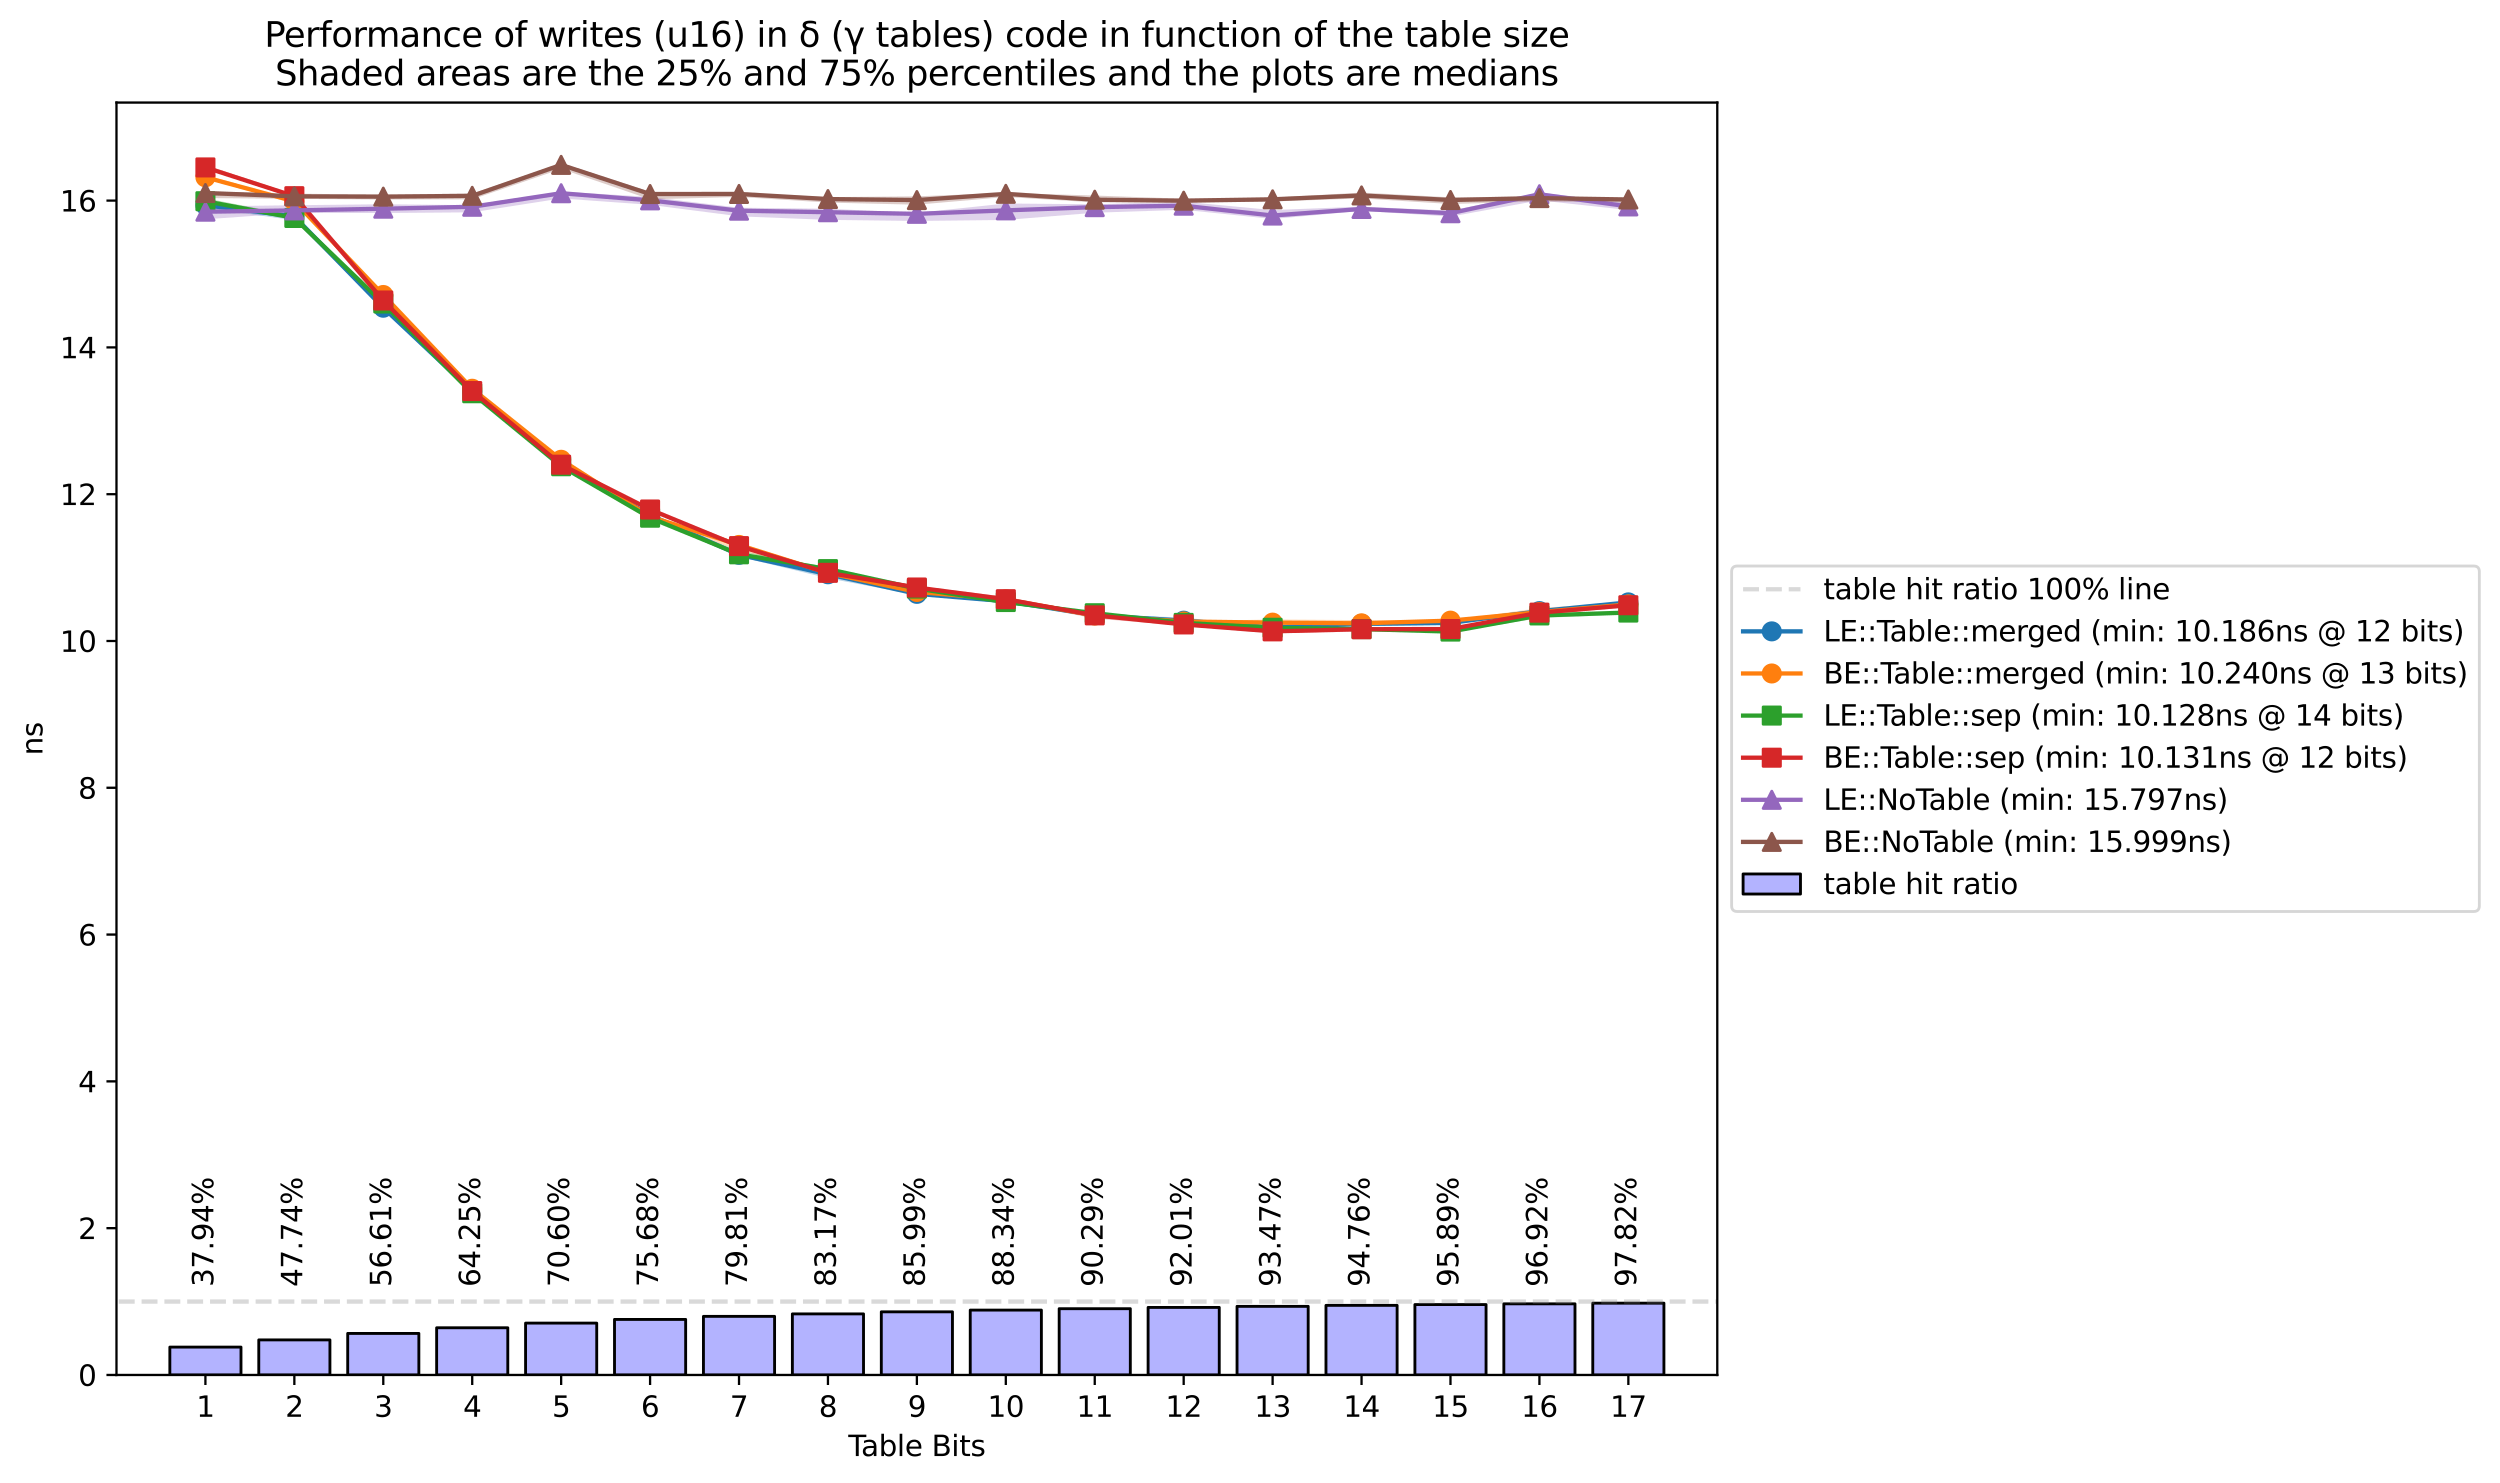 <?xml version="1.0" encoding="utf-8" standalone="no"?>
<!DOCTYPE svg PUBLIC "-//W3C//DTD SVG 1.1//EN"
  "http://www.w3.org/Graphics/SVG/1.1/DTD/svg11.dtd">
<svg xmlns:xlink="http://www.w3.org/1999/xlink" width="871.441pt" height="516.832pt" viewBox="0 0 871.441 516.832" xmlns="http://www.w3.org/2000/svg" version="1.1">
 <defs>
  <style type="text/css">*{stroke-linejoin: round; stroke-linecap: butt}</style>
 </defs>
 <g id="figure_1">
  <g id="patch_1">
   <path d="M 0 516.832 
L 871.441 516.832 
L 871.441 0 
L 0 0 
z
" style="fill: #ffffff"/>
  </g>
  <g id="axes_1">
   <g id="patch_2">
    <path d="M 40.603 479.276 
L 598.603 479.276 
L 598.603 35.755 
L 40.603 35.755 
z
" style="fill: #ffffff"/>
   </g>
   <g id="PolyCollection_1">
    <path d="M 71.603 71.323 
L 71.603 72.542 
L 102.603 76.772 
L 133.603 107.841 
L 164.603 137.736 
L 195.603 163.047 
L 226.603 179.785 
L 257.603 194.019 
L 288.603 201.577 
L 319.603 207.418 
L 350.603 210.167 
L 381.603 215.072 
L 412.603 217.738 
L 443.603 219.129 
L 474.603 218.248 
L 505.603 217.758 
L 536.603 213.357 
L 567.603 211.498 
L 567.603 209.613 
L 567.603 209.613 
L 536.603 212.767 
L 505.603 216.321 
L 474.603 216.859 
L 443.603 218.616 
L 412.603 215.259 
L 381.603 214.239 
L 350.603 209.226 
L 319.603 206.333 
L 288.603 199.914 
L 257.603 193.171 
L 226.603 179.224 
L 195.603 161.251 
L 164.603 136.026 
L 133.603 106.717 
L 102.603 75.058 
L 71.603 71.323 
z
" clip-path="url(#p4101f92e7f)" style="fill: #1f77b4; fill-opacity: 0.3"/>
   </g>
   <g id="PolyCollection_2">
    <path d="M 71.603 60.928 
L 71.603 62.313 
L 102.603 71.053 
L 133.603 103.76 
L 164.603 136.247 
L 195.603 161.055 
L 226.603 181.136 
L 257.603 191.801 
L 288.603 200.107 
L 319.603 206.524 
L 350.603 209.51 
L 381.603 214.844 
L 412.603 217.116 
L 443.603 217.654 
L 474.603 217.828 
L 505.603 216.981 
L 536.603 214.829 
L 567.603 211.089 
L 567.603 209.841 
L 567.603 209.841 
L 536.603 211.94 
L 505.603 216.278 
L 474.603 216.156 
L 443.603 215.925 
L 412.603 216.584 
L 381.603 214.238 
L 350.603 208.6 
L 319.603 205.899 
L 288.603 199.313 
L 257.603 189.324 
L 226.603 179.881 
L 195.603 160.128 
L 164.603 135.29 
L 133.603 102.663 
L 102.603 69.928 
L 71.603 60.928 
z
" clip-path="url(#p4101f92e7f)" style="fill: #ff7f0e; fill-opacity: 0.3"/>
   </g>
   <g id="PolyCollection_3">
    <path d="M 71.603 69.102 
L 71.603 70.925 
L 102.603 76.279 
L 133.603 107.085 
L 164.603 137.366 
L 195.603 162.993 
L 226.603 181.408 
L 257.603 193.694 
L 288.603 199.154 
L 319.603 206.062 
L 350.603 210.637 
L 381.603 214.28 
L 412.603 217.904 
L 443.603 219.433 
L 474.603 219.641 
L 505.603 220.459 
L 536.603 215.459 
L 567.603 214.01 
L 567.603 213.273 
L 567.603 213.273 
L 536.603 214.356 
L 505.603 219.835 
L 474.603 219.008 
L 443.603 218.388 
L 412.603 216.493 
L 381.603 213.57 
L 350.603 208.662 
L 319.603 205.022 
L 288.603 197.769 
L 257.603 191.97 
L 226.603 180.163 
L 195.603 162.474 
L 164.603 136.259 
L 133.603 105.247 
L 102.603 75.157 
L 71.603 69.102 
z
" clip-path="url(#p4101f92e7f)" style="fill: #2ca02c; fill-opacity: 0.3"/>
   </g>
   <g id="PolyCollection_4">
    <path d="M 71.603 57.457 
L 71.603 58.708 
L 102.603 69.16 
L 133.603 105.164 
L 164.603 136.596 
L 195.603 162.611 
L 226.603 178.055 
L 257.603 190.708 
L 288.603 200.121 
L 319.603 205.41 
L 350.603 209.537 
L 381.603 215.623 
L 412.603 218.074 
L 443.603 220.779 
L 474.603 219.955 
L 505.603 219.955 
L 536.603 214.296 
L 567.603 211.661 
L 567.603 210.043 
L 567.603 210.043 
L 536.603 213.405 
L 505.603 218.905 
L 474.603 219.036 
L 443.603 218.472 
L 412.603 217.414 
L 381.603 214.016 
L 350.603 208.021 
L 319.603 204.301 
L 288.603 198.996 
L 257.603 189.417 
L 226.603 177.438 
L 195.603 161.587 
L 164.603 135.282 
L 133.603 103.814 
L 102.603 67.857 
L 71.603 57.457 
z
" clip-path="url(#p4101f92e7f)" style="fill: #d62728; fill-opacity: 0.3"/>
   </g>
   <g id="PolyCollection_5">
    <path d="M 71.603 71.958 
L 71.603 76.444 
L 102.603 74.236 
L 133.603 74.258 
L 164.603 74.014 
L 195.603 69.171 
L 226.603 71.391 
L 257.603 75.407 
L 288.603 76.644 
L 319.603 77.017 
L 350.603 76.677 
L 381.603 74.149 
L 412.603 73.13 
L 443.603 76.333 
L 474.603 73.487 
L 505.603 75.515 
L 536.603 69.844 
L 567.603 73.21 
L 567.603 70.606 
L 567.603 70.606 
L 536.603 67.138 
L 505.603 73.425 
L 474.603 72.024 
L 443.603 73.216 
L 412.603 70.312 
L 381.603 71.205 
L 350.603 70.933 
L 319.603 74.196 
L 288.603 72.763 
L 257.603 72.394 
L 226.603 68.656 
L 195.603 66.796 
L 164.603 71.513 
L 133.603 71.199 
L 102.603 71.534 
L 71.603 71.958 
z
" clip-path="url(#p4101f92e7f)" style="fill: #9467bd; fill-opacity: 0.3"/>
   </g>
   <g id="PolyCollection_6">
    <path d="M 71.603 66.762 
L 71.603 69.037 
L 102.603 69.312 
L 133.603 69.556 
L 164.603 69.484 
L 195.603 58.881 
L 226.603 69.476 
L 257.603 68.655 
L 288.603 70.619 
L 319.603 71.359 
L 350.603 68.663 
L 381.603 70.553 
L 412.603 70.531 
L 443.603 70.229 
L 474.603 69.166 
L 505.603 71.118 
L 536.603 70.242 
L 567.603 70.648 
L 567.603 69.106 
L 567.603 69.106 
L 536.603 68.485 
L 505.603 68.783 
L 474.603 67.117 
L 443.603 68.902 
L 412.603 69.265 
L 381.603 68.153 
L 350.603 67.263 
L 319.603 68.432 
L 288.603 68.713 
L 257.603 67.243 
L 226.603 66.912 
L 195.603 56.876 
L 164.603 67.445 
L 133.603 67.876 
L 102.603 67.49 
L 71.603 66.762 
z
" clip-path="url(#p4101f92e7f)" style="fill: #8c564b; fill-opacity: 0.3"/>
   </g>
   <g id="patch_3">
    <path d="M 59.203 479.276 
L 84.003 479.276 
L 84.003 469.568 
L 59.203 469.568 
z
" clip-path="url(#p4101f92e7f)" style="fill: #0000ff; fill-opacity: 0.3; stroke: #000000; stroke-linejoin: miter"/>
   </g>
   <g id="patch_4">
    <path d="M 90.203 479.276 
L 115.003 479.276 
L 115.003 467.061 
L 90.203 467.061 
z
" clip-path="url(#p4101f92e7f)" style="fill: #0000ff; fill-opacity: 0.3; stroke: #000000; stroke-linejoin: miter"/>
   </g>
   <g id="patch_5">
    <path d="M 121.203 479.276 
L 146.003 479.276 
L 146.003 464.792 
L 121.203 464.792 
z
" clip-path="url(#p4101f92e7f)" style="fill: #0000ff; fill-opacity: 0.3; stroke: #000000; stroke-linejoin: miter"/>
   </g>
   <g id="patch_6">
    <path d="M 152.203 479.276 
L 177.003 479.276 
L 177.003 462.837 
L 152.203 462.837 
z
" clip-path="url(#p4101f92e7f)" style="fill: #0000ff; fill-opacity: 0.3; stroke: #000000; stroke-linejoin: miter"/>
   </g>
   <g id="patch_7">
    <path d="M 183.203 479.276 
L 208.003 479.276 
L 208.003 461.213 
L 183.203 461.213 
z
" clip-path="url(#p4101f92e7f)" style="fill: #0000ff; fill-opacity: 0.3; stroke: #000000; stroke-linejoin: miter"/>
   </g>
   <g id="patch_8">
    <path d="M 214.203 479.276 
L 239.003 479.276 
L 239.003 459.912 
L 214.203 459.912 
z
" clip-path="url(#p4101f92e7f)" style="fill: #0000ff; fill-opacity: 0.3; stroke: #000000; stroke-linejoin: miter"/>
   </g>
   <g id="patch_9">
    <path d="M 245.203 479.276 
L 270.003 479.276 
L 270.003 458.857 
L 245.203 458.857 
z
" clip-path="url(#p4101f92e7f)" style="fill: #0000ff; fill-opacity: 0.3; stroke: #000000; stroke-linejoin: miter"/>
   </g>
   <g id="patch_10">
    <path d="M 276.203 479.276 
L 301.003 479.276 
L 301.003 457.998 
L 276.203 457.998 
z
" clip-path="url(#p4101f92e7f)" style="fill: #0000ff; fill-opacity: 0.3; stroke: #000000; stroke-linejoin: miter"/>
   </g>
   <g id="patch_11">
    <path d="M 307.203 479.276 
L 332.003 479.276 
L 332.003 457.275 
L 307.203 457.275 
z
" clip-path="url(#p4101f92e7f)" style="fill: #0000ff; fill-opacity: 0.3; stroke: #000000; stroke-linejoin: miter"/>
   </g>
   <g id="patch_12">
    <path d="M 338.203 479.276 
L 363.003 479.276 
L 363.003 456.675 
L 338.203 456.675 
z
" clip-path="url(#p4101f92e7f)" style="fill: #0000ff; fill-opacity: 0.3; stroke: #000000; stroke-linejoin: miter"/>
   </g>
   <g id="patch_13">
    <path d="M 369.203 479.276 
L 394.003 479.276 
L 394.003 456.175 
L 369.203 456.175 
z
" clip-path="url(#p4101f92e7f)" style="fill: #0000ff; fill-opacity: 0.3; stroke: #000000; stroke-linejoin: miter"/>
   </g>
   <g id="patch_14">
    <path d="M 400.203 479.276 
L 425.003 479.276 
L 425.003 455.736 
L 400.203 455.736 
z
" clip-path="url(#p4101f92e7f)" style="fill: #0000ff; fill-opacity: 0.3; stroke: #000000; stroke-linejoin: miter"/>
   </g>
   <g id="patch_15">
    <path d="M 431.203 479.276 
L 456.003 479.276 
L 456.003 455.362 
L 431.203 455.362 
z
" clip-path="url(#p4101f92e7f)" style="fill: #0000ff; fill-opacity: 0.3; stroke: #000000; stroke-linejoin: miter"/>
   </g>
   <g id="patch_16">
    <path d="M 462.203 479.276 
L 487.003 479.276 
L 487.003 455.031 
L 462.203 455.031 
z
" clip-path="url(#p4101f92e7f)" style="fill: #0000ff; fill-opacity: 0.3; stroke: #000000; stroke-linejoin: miter"/>
   </g>
   <g id="patch_17">
    <path d="M 493.203 479.276 
L 518.003 479.276 
L 518.003 454.744 
L 493.203 454.744 
z
" clip-path="url(#p4101f92e7f)" style="fill: #0000ff; fill-opacity: 0.3; stroke: #000000; stroke-linejoin: miter"/>
   </g>
   <g id="patch_18">
    <path d="M 524.203 479.276 
L 549.003 479.276 
L 549.003 454.48 
L 524.203 454.48 
z
" clip-path="url(#p4101f92e7f)" style="fill: #0000ff; fill-opacity: 0.3; stroke: #000000; stroke-linejoin: miter"/>
   </g>
   <g id="patch_19">
    <path d="M 555.203 479.276 
L 580.003 479.276 
L 580.003 454.249 
L 555.203 454.249 
z
" clip-path="url(#p4101f92e7f)" style="fill: #0000ff; fill-opacity: 0.3; stroke: #000000; stroke-linejoin: miter"/>
   </g>
   <g id="matplotlib.axis_1">
    <g id="xtick_1">
     <g id="line2d_1">
      <defs>
       <path id="me62e0495e8" d="M 0 0 
L 0 3.5 
" style="stroke: #000000; stroke-width: 0.8"/>
      </defs>
      <g>
       <use xlink:href="#me62e0495e8" x="71.603" y="479.276" style="stroke: #000000; stroke-width: 0.8"/>
      </g>
     </g>
     <g id="text_1">
      <!-- 1 -->
      <g transform="translate(68.422 493.874) scale(0.1 -0.1)">
       <defs>
        <path id="DejaVuSans-31" d="M 794 531 
L 1825 531 
L 1825 4091 
L 703 3866 
L 703 4441 
L 1819 4666 
L 2450 4666 
L 2450 531 
L 3481 531 
L 3481 0 
L 794 0 
L 794 531 
z
" transform="scale(0.016)"/>
       </defs>
       <use xlink:href="#DejaVuSans-31"/>
      </g>
     </g>
    </g>
    <g id="xtick_2">
     <g id="line2d_2">
      <g>
       <use xlink:href="#me62e0495e8" x="102.603" y="479.276" style="stroke: #000000; stroke-width: 0.8"/>
      </g>
     </g>
     <g id="text_2">
      <!-- 2 -->
      <g transform="translate(99.422 493.874) scale(0.1 -0.1)">
       <defs>
        <path id="DejaVuSans-32" d="M 1228 531 
L 3431 531 
L 3431 0 
L 469 0 
L 469 531 
Q 828 903 1448 1529 
Q 2069 2156 2228 2338 
Q 2531 2678 2651 2914 
Q 2772 3150 2772 3378 
Q 2772 3750 2511 3984 
Q 2250 4219 1831 4219 
Q 1534 4219 1204 4116 
Q 875 4013 500 3803 
L 500 4441 
Q 881 4594 1212 4672 
Q 1544 4750 1819 4750 
Q 2544 4750 2975 4387 
Q 3406 4025 3406 3419 
Q 3406 3131 3298 2873 
Q 3191 2616 2906 2266 
Q 2828 2175 2409 1742 
Q 1991 1309 1228 531 
z
" transform="scale(0.016)"/>
       </defs>
       <use xlink:href="#DejaVuSans-32"/>
      </g>
     </g>
    </g>
    <g id="xtick_3">
     <g id="line2d_3">
      <g>
       <use xlink:href="#me62e0495e8" x="133.603" y="479.276" style="stroke: #000000; stroke-width: 0.8"/>
      </g>
     </g>
     <g id="text_3">
      <!-- 3 -->
      <g transform="translate(130.422 493.874) scale(0.1 -0.1)">
       <defs>
        <path id="DejaVuSans-33" d="M 2597 2516 
Q 3050 2419 3304 2112 
Q 3559 1806 3559 1356 
Q 3559 666 3084 287 
Q 2609 -91 1734 -91 
Q 1441 -91 1130 -33 
Q 819 25 488 141 
L 488 750 
Q 750 597 1062 519 
Q 1375 441 1716 441 
Q 2309 441 2620 675 
Q 2931 909 2931 1356 
Q 2931 1769 2642 2001 
Q 2353 2234 1838 2234 
L 1294 2234 
L 1294 2753 
L 1863 2753 
Q 2328 2753 2575 2939 
Q 2822 3125 2822 3475 
Q 2822 3834 2567 4026 
Q 2313 4219 1838 4219 
Q 1578 4219 1281 4162 
Q 984 4106 628 3988 
L 628 4550 
Q 988 4650 1302 4700 
Q 1616 4750 1894 4750 
Q 2613 4750 3031 4423 
Q 3450 4097 3450 3541 
Q 3450 3153 3228 2886 
Q 3006 2619 2597 2516 
z
" transform="scale(0.016)"/>
       </defs>
       <use xlink:href="#DejaVuSans-33"/>
      </g>
     </g>
    </g>
    <g id="xtick_4">
     <g id="line2d_4">
      <g>
       <use xlink:href="#me62e0495e8" x="164.603" y="479.276" style="stroke: #000000; stroke-width: 0.8"/>
      </g>
     </g>
     <g id="text_4">
      <!-- 4 -->
      <g transform="translate(161.422 493.874) scale(0.1 -0.1)">
       <defs>
        <path id="DejaVuSans-34" d="M 2419 4116 
L 825 1625 
L 2419 1625 
L 2419 4116 
z
M 2253 4666 
L 3047 4666 
L 3047 1625 
L 3713 1625 
L 3713 1100 
L 3047 1100 
L 3047 0 
L 2419 0 
L 2419 1100 
L 313 1100 
L 313 1709 
L 2253 4666 
z
" transform="scale(0.016)"/>
       </defs>
       <use xlink:href="#DejaVuSans-34"/>
      </g>
     </g>
    </g>
    <g id="xtick_5">
     <g id="line2d_5">
      <g>
       <use xlink:href="#me62e0495e8" x="195.603" y="479.276" style="stroke: #000000; stroke-width: 0.8"/>
      </g>
     </g>
     <g id="text_5">
      <!-- 5 -->
      <g transform="translate(192.422 493.874) scale(0.1 -0.1)">
       <defs>
        <path id="DejaVuSans-35" d="M 691 4666 
L 3169 4666 
L 3169 4134 
L 1269 4134 
L 1269 2991 
Q 1406 3038 1543 3061 
Q 1681 3084 1819 3084 
Q 2600 3084 3056 2656 
Q 3513 2228 3513 1497 
Q 3513 744 3044 326 
Q 2575 -91 1722 -91 
Q 1428 -91 1123 -41 
Q 819 9 494 109 
L 494 744 
Q 775 591 1075 516 
Q 1375 441 1709 441 
Q 2250 441 2565 725 
Q 2881 1009 2881 1497 
Q 2881 1984 2565 2268 
Q 2250 2553 1709 2553 
Q 1456 2553 1204 2497 
Q 953 2441 691 2322 
L 691 4666 
z
" transform="scale(0.016)"/>
       </defs>
       <use xlink:href="#DejaVuSans-35"/>
      </g>
     </g>
    </g>
    <g id="xtick_6">
     <g id="line2d_6">
      <g>
       <use xlink:href="#me62e0495e8" x="226.603" y="479.276" style="stroke: #000000; stroke-width: 0.8"/>
      </g>
     </g>
     <g id="text_6">
      <!-- 6 -->
      <g transform="translate(223.422 493.874) scale(0.1 -0.1)">
       <defs>
        <path id="DejaVuSans-36" d="M 2113 2584 
Q 1688 2584 1439 2293 
Q 1191 2003 1191 1497 
Q 1191 994 1439 701 
Q 1688 409 2113 409 
Q 2538 409 2786 701 
Q 3034 994 3034 1497 
Q 3034 2003 2786 2293 
Q 2538 2584 2113 2584 
z
M 3366 4563 
L 3366 3988 
Q 3128 4100 2886 4159 
Q 2644 4219 2406 4219 
Q 1781 4219 1451 3797 
Q 1122 3375 1075 2522 
Q 1259 2794 1537 2939 
Q 1816 3084 2150 3084 
Q 2853 3084 3261 2657 
Q 3669 2231 3669 1497 
Q 3669 778 3244 343 
Q 2819 -91 2113 -91 
Q 1303 -91 875 529 
Q 447 1150 447 2328 
Q 447 3434 972 4092 
Q 1497 4750 2381 4750 
Q 2619 4750 2861 4703 
Q 3103 4656 3366 4563 
z
" transform="scale(0.016)"/>
       </defs>
       <use xlink:href="#DejaVuSans-36"/>
      </g>
     </g>
    </g>
    <g id="xtick_7">
     <g id="line2d_7">
      <g>
       <use xlink:href="#me62e0495e8" x="257.603" y="479.276" style="stroke: #000000; stroke-width: 0.8"/>
      </g>
     </g>
     <g id="text_7">
      <!-- 7 -->
      <g transform="translate(254.422 493.874) scale(0.1 -0.1)">
       <defs>
        <path id="DejaVuSans-37" d="M 525 4666 
L 3525 4666 
L 3525 4397 
L 1831 0 
L 1172 0 
L 2766 4134 
L 525 4134 
L 525 4666 
z
" transform="scale(0.016)"/>
       </defs>
       <use xlink:href="#DejaVuSans-37"/>
      </g>
     </g>
    </g>
    <g id="xtick_8">
     <g id="line2d_8">
      <g>
       <use xlink:href="#me62e0495e8" x="288.603" y="479.276" style="stroke: #000000; stroke-width: 0.8"/>
      </g>
     </g>
     <g id="text_8">
      <!-- 8 -->
      <g transform="translate(285.422 493.874) scale(0.1 -0.1)">
       <defs>
        <path id="DejaVuSans-38" d="M 2034 2216 
Q 1584 2216 1326 1975 
Q 1069 1734 1069 1313 
Q 1069 891 1326 650 
Q 1584 409 2034 409 
Q 2484 409 2743 651 
Q 3003 894 3003 1313 
Q 3003 1734 2745 1975 
Q 2488 2216 2034 2216 
z
M 1403 2484 
Q 997 2584 770 2862 
Q 544 3141 544 3541 
Q 544 4100 942 4425 
Q 1341 4750 2034 4750 
Q 2731 4750 3128 4425 
Q 3525 4100 3525 3541 
Q 3525 3141 3298 2862 
Q 3072 2584 2669 2484 
Q 3125 2378 3379 2068 
Q 3634 1759 3634 1313 
Q 3634 634 3220 271 
Q 2806 -91 2034 -91 
Q 1263 -91 848 271 
Q 434 634 434 1313 
Q 434 1759 690 2068 
Q 947 2378 1403 2484 
z
M 1172 3481 
Q 1172 3119 1398 2916 
Q 1625 2713 2034 2713 
Q 2441 2713 2670 2916 
Q 2900 3119 2900 3481 
Q 2900 3844 2670 4047 
Q 2441 4250 2034 4250 
Q 1625 4250 1398 4047 
Q 1172 3844 1172 3481 
z
" transform="scale(0.016)"/>
       </defs>
       <use xlink:href="#DejaVuSans-38"/>
      </g>
     </g>
    </g>
    <g id="xtick_9">
     <g id="line2d_9">
      <g>
       <use xlink:href="#me62e0495e8" x="319.603" y="479.276" style="stroke: #000000; stroke-width: 0.8"/>
      </g>
     </g>
     <g id="text_9">
      <!-- 9 -->
      <g transform="translate(316.422 493.874) scale(0.1 -0.1)">
       <defs>
        <path id="DejaVuSans-39" d="M 703 97 
L 703 672 
Q 941 559 1184 500 
Q 1428 441 1663 441 
Q 2288 441 2617 861 
Q 2947 1281 2994 2138 
Q 2813 1869 2534 1725 
Q 2256 1581 1919 1581 
Q 1219 1581 811 2004 
Q 403 2428 403 3163 
Q 403 3881 828 4315 
Q 1253 4750 1959 4750 
Q 2769 4750 3195 4129 
Q 3622 3509 3622 2328 
Q 3622 1225 3098 567 
Q 2575 -91 1691 -91 
Q 1453 -91 1209 -44 
Q 966 3 703 97 
z
M 1959 2075 
Q 2384 2075 2632 2365 
Q 2881 2656 2881 3163 
Q 2881 3666 2632 3958 
Q 2384 4250 1959 4250 
Q 1534 4250 1286 3958 
Q 1038 3666 1038 3163 
Q 1038 2656 1286 2365 
Q 1534 2075 1959 2075 
z
" transform="scale(0.016)"/>
       </defs>
       <use xlink:href="#DejaVuSans-39"/>
      </g>
     </g>
    </g>
    <g id="xtick_10">
     <g id="line2d_10">
      <g>
       <use xlink:href="#me62e0495e8" x="350.603" y="479.276" style="stroke: #000000; stroke-width: 0.8"/>
      </g>
     </g>
     <g id="text_10">
      <!-- 10 -->
      <g transform="translate(344.241 493.874) scale(0.1 -0.1)">
       <defs>
        <path id="DejaVuSans-30" d="M 2034 4250 
Q 1547 4250 1301 3770 
Q 1056 3291 1056 2328 
Q 1056 1369 1301 889 
Q 1547 409 2034 409 
Q 2525 409 2770 889 
Q 3016 1369 3016 2328 
Q 3016 3291 2770 3770 
Q 2525 4250 2034 4250 
z
M 2034 4750 
Q 2819 4750 3233 4129 
Q 3647 3509 3647 2328 
Q 3647 1150 3233 529 
Q 2819 -91 2034 -91 
Q 1250 -91 836 529 
Q 422 1150 422 2328 
Q 422 3509 836 4129 
Q 1250 4750 2034 4750 
z
" transform="scale(0.016)"/>
       </defs>
       <use xlink:href="#DejaVuSans-31"/>
       <use xlink:href="#DejaVuSans-30" x="63.623"/>
      </g>
     </g>
    </g>
    <g id="xtick_11">
     <g id="line2d_11">
      <g>
       <use xlink:href="#me62e0495e8" x="381.603" y="479.276" style="stroke: #000000; stroke-width: 0.8"/>
      </g>
     </g>
     <g id="text_11">
      <!-- 11 -->
      <g transform="translate(375.241 493.874) scale(0.1 -0.1)">
       <use xlink:href="#DejaVuSans-31"/>
       <use xlink:href="#DejaVuSans-31" x="63.623"/>
      </g>
     </g>
    </g>
    <g id="xtick_12">
     <g id="line2d_12">
      <g>
       <use xlink:href="#me62e0495e8" x="412.603" y="479.276" style="stroke: #000000; stroke-width: 0.8"/>
      </g>
     </g>
     <g id="text_12">
      <!-- 12 -->
      <g transform="translate(406.241 493.874) scale(0.1 -0.1)">
       <use xlink:href="#DejaVuSans-31"/>
       <use xlink:href="#DejaVuSans-32" x="63.623"/>
      </g>
     </g>
    </g>
    <g id="xtick_13">
     <g id="line2d_13">
      <g>
       <use xlink:href="#me62e0495e8" x="443.603" y="479.276" style="stroke: #000000; stroke-width: 0.8"/>
      </g>
     </g>
     <g id="text_13">
      <!-- 13 -->
      <g transform="translate(437.241 493.874) scale(0.1 -0.1)">
       <use xlink:href="#DejaVuSans-31"/>
       <use xlink:href="#DejaVuSans-33" x="63.623"/>
      </g>
     </g>
    </g>
    <g id="xtick_14">
     <g id="line2d_14">
      <g>
       <use xlink:href="#me62e0495e8" x="474.603" y="479.276" style="stroke: #000000; stroke-width: 0.8"/>
      </g>
     </g>
     <g id="text_14">
      <!-- 14 -->
      <g transform="translate(468.241 493.874) scale(0.1 -0.1)">
       <use xlink:href="#DejaVuSans-31"/>
       <use xlink:href="#DejaVuSans-34" x="63.623"/>
      </g>
     </g>
    </g>
    <g id="xtick_15">
     <g id="line2d_15">
      <g>
       <use xlink:href="#me62e0495e8" x="505.603" y="479.276" style="stroke: #000000; stroke-width: 0.8"/>
      </g>
     </g>
     <g id="text_15">
      <!-- 15 -->
      <g transform="translate(499.241 493.874) scale(0.1 -0.1)">
       <use xlink:href="#DejaVuSans-31"/>
       <use xlink:href="#DejaVuSans-35" x="63.623"/>
      </g>
     </g>
    </g>
    <g id="xtick_16">
     <g id="line2d_16">
      <g>
       <use xlink:href="#me62e0495e8" x="536.603" y="479.276" style="stroke: #000000; stroke-width: 0.8"/>
      </g>
     </g>
     <g id="text_16">
      <!-- 16 -->
      <g transform="translate(530.241 493.874) scale(0.1 -0.1)">
       <use xlink:href="#DejaVuSans-31"/>
       <use xlink:href="#DejaVuSans-36" x="63.623"/>
      </g>
     </g>
    </g>
    <g id="xtick_17">
     <g id="line2d_17">
      <g>
       <use xlink:href="#me62e0495e8" x="567.603" y="479.276" style="stroke: #000000; stroke-width: 0.8"/>
      </g>
     </g>
     <g id="text_17">
      <!-- 17 -->
      <g transform="translate(561.241 493.874) scale(0.1 -0.1)">
       <use xlink:href="#DejaVuSans-31"/>
       <use xlink:href="#DejaVuSans-37" x="63.623"/>
      </g>
     </g>
    </g>
    <g id="text_18">
     <!-- Table Bits -->
     <g transform="translate(295.697 507.552) scale(0.1 -0.1)">
      <defs>
       <path id="DejaVuSans-54" d="M -19 4666 
L 3928 4666 
L 3928 4134 
L 2272 4134 
L 2272 0 
L 1638 0 
L 1638 4134 
L -19 4134 
L -19 4666 
z
" transform="scale(0.016)"/>
       <path id="DejaVuSans-61" d="M 2194 1759 
Q 1497 1759 1228 1600 
Q 959 1441 959 1056 
Q 959 750 1161 570 
Q 1363 391 1709 391 
Q 2188 391 2477 730 
Q 2766 1069 2766 1631 
L 2766 1759 
L 2194 1759 
z
M 3341 1997 
L 3341 0 
L 2766 0 
L 2766 531 
Q 2569 213 2275 61 
Q 1981 -91 1556 -91 
Q 1019 -91 701 211 
Q 384 513 384 1019 
Q 384 1609 779 1909 
Q 1175 2209 1959 2209 
L 2766 2209 
L 2766 2266 
Q 2766 2663 2505 2880 
Q 2244 3097 1772 3097 
Q 1472 3097 1187 3025 
Q 903 2953 641 2809 
L 641 3341 
Q 956 3463 1253 3523 
Q 1550 3584 1831 3584 
Q 2591 3584 2966 3190 
Q 3341 2797 3341 1997 
z
" transform="scale(0.016)"/>
       <path id="DejaVuSans-62" d="M 3116 1747 
Q 3116 2381 2855 2742 
Q 2594 3103 2138 3103 
Q 1681 3103 1420 2742 
Q 1159 2381 1159 1747 
Q 1159 1113 1420 752 
Q 1681 391 2138 391 
Q 2594 391 2855 752 
Q 3116 1113 3116 1747 
z
M 1159 2969 
Q 1341 3281 1617 3432 
Q 1894 3584 2278 3584 
Q 2916 3584 3314 3078 
Q 3713 2572 3713 1747 
Q 3713 922 3314 415 
Q 2916 -91 2278 -91 
Q 1894 -91 1617 61 
Q 1341 213 1159 525 
L 1159 0 
L 581 0 
L 581 4863 
L 1159 4863 
L 1159 2969 
z
" transform="scale(0.016)"/>
       <path id="DejaVuSans-6c" d="M 603 4863 
L 1178 4863 
L 1178 0 
L 603 0 
L 603 4863 
z
" transform="scale(0.016)"/>
       <path id="DejaVuSans-65" d="M 3597 1894 
L 3597 1613 
L 953 1613 
Q 991 1019 1311 708 
Q 1631 397 2203 397 
Q 2534 397 2845 478 
Q 3156 559 3463 722 
L 3463 178 
Q 3153 47 2828 -22 
Q 2503 -91 2169 -91 
Q 1331 -91 842 396 
Q 353 884 353 1716 
Q 353 2575 817 3079 
Q 1281 3584 2069 3584 
Q 2775 3584 3186 3129 
Q 3597 2675 3597 1894 
z
M 3022 2063 
Q 3016 2534 2758 2815 
Q 2500 3097 2075 3097 
Q 1594 3097 1305 2825 
Q 1016 2553 972 2059 
L 3022 2063 
z
" transform="scale(0.016)"/>
       <path id="DejaVuSans-20" transform="scale(0.016)"/>
       <path id="DejaVuSans-42" d="M 1259 2228 
L 1259 519 
L 2272 519 
Q 2781 519 3026 730 
Q 3272 941 3272 1375 
Q 3272 1813 3026 2020 
Q 2781 2228 2272 2228 
L 1259 2228 
z
M 1259 4147 
L 1259 2741 
L 2194 2741 
Q 2656 2741 2882 2914 
Q 3109 3088 3109 3444 
Q 3109 3797 2882 3972 
Q 2656 4147 2194 4147 
L 1259 4147 
z
M 628 4666 
L 2241 4666 
Q 2963 4666 3353 4366 
Q 3744 4066 3744 3513 
Q 3744 3084 3544 2831 
Q 3344 2578 2956 2516 
Q 3422 2416 3680 2098 
Q 3938 1781 3938 1306 
Q 3938 681 3513 340 
Q 3088 0 2303 0 
L 628 0 
L 628 4666 
z
" transform="scale(0.016)"/>
       <path id="DejaVuSans-69" d="M 603 3500 
L 1178 3500 
L 1178 0 
L 603 0 
L 603 3500 
z
M 603 4863 
L 1178 4863 
L 1178 4134 
L 603 4134 
L 603 4863 
z
" transform="scale(0.016)"/>
       <path id="DejaVuSans-74" d="M 1172 4494 
L 1172 3500 
L 2356 3500 
L 2356 3053 
L 1172 3053 
L 1172 1153 
Q 1172 725 1289 603 
Q 1406 481 1766 481 
L 2356 481 
L 2356 0 
L 1766 0 
Q 1100 0 847 248 
Q 594 497 594 1153 
L 594 3053 
L 172 3053 
L 172 3500 
L 594 3500 
L 594 4494 
L 1172 4494 
z
" transform="scale(0.016)"/>
       <path id="DejaVuSans-73" d="M 2834 3397 
L 2834 2853 
Q 2591 2978 2328 3040 
Q 2066 3103 1784 3103 
Q 1356 3103 1142 2972 
Q 928 2841 928 2578 
Q 928 2378 1081 2264 
Q 1234 2150 1697 2047 
L 1894 2003 
Q 2506 1872 2764 1633 
Q 3022 1394 3022 966 
Q 3022 478 2636 193 
Q 2250 -91 1575 -91 
Q 1294 -91 989 -36 
Q 684 19 347 128 
L 347 722 
Q 666 556 975 473 
Q 1284 391 1588 391 
Q 1994 391 2212 530 
Q 2431 669 2431 922 
Q 2431 1156 2273 1281 
Q 2116 1406 1581 1522 
L 1381 1569 
Q 847 1681 609 1914 
Q 372 2147 372 2553 
Q 372 3047 722 3315 
Q 1072 3584 1716 3584 
Q 2034 3584 2315 3537 
Q 2597 3491 2834 3397 
z
" transform="scale(0.016)"/>
      </defs>
      <use xlink:href="#DejaVuSans-54"/>
      <use xlink:href="#DejaVuSans-61" x="44.584"/>
      <use xlink:href="#DejaVuSans-62" x="105.863"/>
      <use xlink:href="#DejaVuSans-6c" x="169.34"/>
      <use xlink:href="#DejaVuSans-65" x="197.123"/>
      <use xlink:href="#DejaVuSans-20" x="258.646"/>
      <use xlink:href="#DejaVuSans-42" x="290.434"/>
      <use xlink:href="#DejaVuSans-69" x="359.037"/>
      <use xlink:href="#DejaVuSans-74" x="386.82"/>
      <use xlink:href="#DejaVuSans-73" x="426.029"/>
     </g>
    </g>
   </g>
   <g id="matplotlib.axis_2">
    <g id="ytick_1">
     <g id="line2d_18">
      <defs>
       <path id="m4f8125e84d" d="M 0 0 
L -3.5 0 
" style="stroke: #000000; stroke-width: 0.8"/>
      </defs>
      <g>
       <use xlink:href="#m4f8125e84d" x="40.603" y="479.276" style="stroke: #000000; stroke-width: 0.8"/>
      </g>
     </g>
     <g id="text_19">
      <!-- 0 -->
      <g transform="translate(27.241 483.075) scale(0.1 -0.1)">
       <use xlink:href="#DejaVuSans-30"/>
      </g>
     </g>
    </g>
    <g id="ytick_2">
     <g id="line2d_19">
      <g>
       <use xlink:href="#m4f8125e84d" x="40.603" y="428.107" style="stroke: #000000; stroke-width: 0.8"/>
      </g>
     </g>
     <g id="text_20">
      <!-- 2 -->
      <g transform="translate(27.241 431.906) scale(0.1 -0.1)">
       <use xlink:href="#DejaVuSans-32"/>
      </g>
     </g>
    </g>
    <g id="ytick_3">
     <g id="line2d_20">
      <g>
       <use xlink:href="#m4f8125e84d" x="40.603" y="376.938" style="stroke: #000000; stroke-width: 0.8"/>
      </g>
     </g>
     <g id="text_21">
      <!-- 4 -->
      <g transform="translate(27.241 380.737) scale(0.1 -0.1)">
       <use xlink:href="#DejaVuSans-34"/>
      </g>
     </g>
    </g>
    <g id="ytick_4">
     <g id="line2d_21">
      <g>
       <use xlink:href="#m4f8125e84d" x="40.603" y="325.77" style="stroke: #000000; stroke-width: 0.8"/>
      </g>
     </g>
     <g id="text_22">
      <!-- 6 -->
      <g transform="translate(27.241 329.569) scale(0.1 -0.1)">
       <use xlink:href="#DejaVuSans-36"/>
      </g>
     </g>
    </g>
    <g id="ytick_5">
     <g id="line2d_22">
      <g>
       <use xlink:href="#m4f8125e84d" x="40.603" y="274.601" style="stroke: #000000; stroke-width: 0.8"/>
      </g>
     </g>
     <g id="text_23">
      <!-- 8 -->
      <g transform="translate(27.241 278.4) scale(0.1 -0.1)">
       <use xlink:href="#DejaVuSans-38"/>
      </g>
     </g>
    </g>
    <g id="ytick_6">
     <g id="line2d_23">
      <g>
       <use xlink:href="#m4f8125e84d" x="40.603" y="223.432" style="stroke: #000000; stroke-width: 0.8"/>
      </g>
     </g>
     <g id="text_24">
      <!-- 10 -->
      <g transform="translate(20.878 227.231) scale(0.1 -0.1)">
       <use xlink:href="#DejaVuSans-31"/>
       <use xlink:href="#DejaVuSans-30" x="63.623"/>
      </g>
     </g>
    </g>
    <g id="ytick_7">
     <g id="line2d_24">
      <g>
       <use xlink:href="#m4f8125e84d" x="40.603" y="172.264" style="stroke: #000000; stroke-width: 0.8"/>
      </g>
     </g>
     <g id="text_25">
      <!-- 12 -->
      <g transform="translate(20.878 176.063) scale(0.1 -0.1)">
       <use xlink:href="#DejaVuSans-31"/>
       <use xlink:href="#DejaVuSans-32" x="63.623"/>
      </g>
     </g>
    </g>
    <g id="ytick_8">
     <g id="line2d_25">
      <g>
       <use xlink:href="#m4f8125e84d" x="40.603" y="121.095" style="stroke: #000000; stroke-width: 0.8"/>
      </g>
     </g>
     <g id="text_26">
      <!-- 14 -->
      <g transform="translate(20.878 124.894) scale(0.1 -0.1)">
       <use xlink:href="#DejaVuSans-31"/>
       <use xlink:href="#DejaVuSans-34" x="63.623"/>
      </g>
     </g>
    </g>
    <g id="ytick_9">
     <g id="line2d_26">
      <g>
       <use xlink:href="#m4f8125e84d" x="40.603" y="69.926" style="stroke: #000000; stroke-width: 0.8"/>
      </g>
     </g>
     <g id="text_27">
      <!-- 16 -->
      <g transform="translate(20.878 73.726) scale(0.1 -0.1)">
       <use xlink:href="#DejaVuSans-31"/>
       <use xlink:href="#DejaVuSans-36" x="63.623"/>
      </g>
     </g>
    </g>
    <g id="text_28">
     <!-- ns -->
     <g transform="translate(14.798 263.289) rotate(-90) scale(0.1 -0.1)">
      <defs>
       <path id="DejaVuSans-6e" d="M 3513 2113 
L 3513 0 
L 2938 0 
L 2938 2094 
Q 2938 2591 2744 2837 
Q 2550 3084 2163 3084 
Q 1697 3084 1428 2787 
Q 1159 2491 1159 1978 
L 1159 0 
L 581 0 
L 581 3500 
L 1159 3500 
L 1159 2956 
Q 1366 3272 1645 3428 
Q 1925 3584 2291 3584 
Q 2894 3584 3203 3211 
Q 3513 2838 3513 2113 
z
" transform="scale(0.016)"/>
      </defs>
      <use xlink:href="#DejaVuSans-6e"/>
      <use xlink:href="#DejaVuSans-73" x="63.379"/>
     </g>
    </g>
   </g>
   <g id="line2d_27">
    <path d="M 9.603 453.691 
L 629.603 453.691 
" clip-path="url(#p4101f92e7f)" style="fill: none; stroke-dasharray: 5.55,2.4; stroke-dashoffset: 0; stroke: #808080; stroke-opacity: 0.3; stroke-width: 1.5"/>
   </g>
   <g id="line2d_28">
    <path d="M 71.603 71.547 
L 102.603 75.449 
L 133.603 107.265 
L 164.603 136.421 
L 195.603 161.707 
L 226.603 179.553 
L 257.603 193.408 
L 288.603 200.174 
L 319.603 207.007 
L 350.603 209.581 
L 381.603 214.408 
L 412.603 216.354 
L 443.603 218.682 
L 474.603 217.466 
L 505.603 217.139 
L 536.603 213.016 
L 567.603 209.978 
" clip-path="url(#p4101f92e7f)" style="fill: none; stroke: #1f77b4; stroke-width: 1.5; stroke-linecap: square"/>
    <defs>
     <path id="m538c10370d" d="M 0 3 
C 0.796 3 1.559 2.684 2.121 2.121 
C 2.684 1.559 3 0.796 3 0 
C 3 -0.796 2.684 -1.559 2.121 -2.121 
C 1.559 -2.684 0.796 -3 0 -3 
C -0.796 -3 -1.559 -2.684 -2.121 -2.121 
C -2.684 -1.559 -3 -0.796 -3 0 
C -3 0.796 -2.684 1.559 -2.121 2.121 
C -1.559 2.684 -0.796 3 0 3 
z
" style="stroke: #1f77b4"/>
    </defs>
    <g clip-path="url(#p4101f92e7f)">
     <use xlink:href="#m538c10370d" x="71.603" y="71.547" style="fill: #1f77b4; stroke: #1f77b4"/>
     <use xlink:href="#m538c10370d" x="102.603" y="75.449" style="fill: #1f77b4; stroke: #1f77b4"/>
     <use xlink:href="#m538c10370d" x="133.603" y="107.265" style="fill: #1f77b4; stroke: #1f77b4"/>
     <use xlink:href="#m538c10370d" x="164.603" y="136.421" style="fill: #1f77b4; stroke: #1f77b4"/>
     <use xlink:href="#m538c10370d" x="195.603" y="161.707" style="fill: #1f77b4; stroke: #1f77b4"/>
     <use xlink:href="#m538c10370d" x="226.603" y="179.553" style="fill: #1f77b4; stroke: #1f77b4"/>
     <use xlink:href="#m538c10370d" x="257.603" y="193.408" style="fill: #1f77b4; stroke: #1f77b4"/>
     <use xlink:href="#m538c10370d" x="288.603" y="200.174" style="fill: #1f77b4; stroke: #1f77b4"/>
     <use xlink:href="#m538c10370d" x="319.603" y="207.007" style="fill: #1f77b4; stroke: #1f77b4"/>
     <use xlink:href="#m538c10370d" x="350.603" y="209.581" style="fill: #1f77b4; stroke: #1f77b4"/>
     <use xlink:href="#m538c10370d" x="381.603" y="214.408" style="fill: #1f77b4; stroke: #1f77b4"/>
     <use xlink:href="#m538c10370d" x="412.603" y="216.354" style="fill: #1f77b4; stroke: #1f77b4"/>
     <use xlink:href="#m538c10370d" x="443.603" y="218.682" style="fill: #1f77b4; stroke: #1f77b4"/>
     <use xlink:href="#m538c10370d" x="474.603" y="217.466" style="fill: #1f77b4; stroke: #1f77b4"/>
     <use xlink:href="#m538c10370d" x="505.603" y="217.139" style="fill: #1f77b4; stroke: #1f77b4"/>
     <use xlink:href="#m538c10370d" x="536.603" y="213.016" style="fill: #1f77b4; stroke: #1f77b4"/>
     <use xlink:href="#m538c10370d" x="567.603" y="209.978" style="fill: #1f77b4; stroke: #1f77b4"/>
    </g>
   </g>
   <g id="line2d_29">
    <path d="M 71.603 61.8 
L 102.603 70.18 
L 133.603 102.826 
L 164.603 135.509 
L 195.603 160.27 
L 226.603 180.1 
L 257.603 189.951 
L 288.603 199.718 
L 319.603 206.35 
L 350.603 208.934 
L 381.603 214.556 
L 412.603 216.638 
L 443.603 217.036 
L 474.603 217.279 
L 505.603 216.344 
L 536.603 213.353 
L 567.603 210.683 
" clip-path="url(#p4101f92e7f)" style="fill: none; stroke: #ff7f0e; stroke-width: 1.5; stroke-linecap: square"/>
    <defs>
     <path id="me1949461f7" d="M 0 3 
C 0.796 3 1.559 2.684 2.121 2.121 
C 2.684 1.559 3 0.796 3 0 
C 3 -0.796 2.684 -1.559 2.121 -2.121 
C 1.559 -2.684 0.796 -3 0 -3 
C -0.796 -3 -1.559 -2.684 -2.121 -2.121 
C -2.684 -1.559 -3 -0.796 -3 0 
C -3 0.796 -2.684 1.559 -2.121 2.121 
C -1.559 2.684 -0.796 3 0 3 
z
" style="stroke: #ff7f0e"/>
    </defs>
    <g clip-path="url(#p4101f92e7f)">
     <use xlink:href="#me1949461f7" x="71.603" y="61.8" style="fill: #ff7f0e; stroke: #ff7f0e"/>
     <use xlink:href="#me1949461f7" x="102.603" y="70.18" style="fill: #ff7f0e; stroke: #ff7f0e"/>
     <use xlink:href="#me1949461f7" x="133.603" y="102.826" style="fill: #ff7f0e; stroke: #ff7f0e"/>
     <use xlink:href="#me1949461f7" x="164.603" y="135.509" style="fill: #ff7f0e; stroke: #ff7f0e"/>
     <use xlink:href="#me1949461f7" x="195.603" y="160.27" style="fill: #ff7f0e; stroke: #ff7f0e"/>
     <use xlink:href="#me1949461f7" x="226.603" y="180.1" style="fill: #ff7f0e; stroke: #ff7f0e"/>
     <use xlink:href="#me1949461f7" x="257.603" y="189.951" style="fill: #ff7f0e; stroke: #ff7f0e"/>
     <use xlink:href="#me1949461f7" x="288.603" y="199.718" style="fill: #ff7f0e; stroke: #ff7f0e"/>
     <use xlink:href="#me1949461f7" x="319.603" y="206.35" style="fill: #ff7f0e; stroke: #ff7f0e"/>
     <use xlink:href="#me1949461f7" x="350.603" y="208.934" style="fill: #ff7f0e; stroke: #ff7f0e"/>
     <use xlink:href="#me1949461f7" x="381.603" y="214.556" style="fill: #ff7f0e; stroke: #ff7f0e"/>
     <use xlink:href="#me1949461f7" x="412.603" y="216.638" style="fill: #ff7f0e; stroke: #ff7f0e"/>
     <use xlink:href="#me1949461f7" x="443.603" y="217.036" style="fill: #ff7f0e; stroke: #ff7f0e"/>
     <use xlink:href="#me1949461f7" x="474.603" y="217.279" style="fill: #ff7f0e; stroke: #ff7f0e"/>
     <use xlink:href="#me1949461f7" x="505.603" y="216.344" style="fill: #ff7f0e; stroke: #ff7f0e"/>
     <use xlink:href="#me1949461f7" x="536.603" y="213.353" style="fill: #ff7f0e; stroke: #ff7f0e"/>
     <use xlink:href="#me1949461f7" x="567.603" y="210.683" style="fill: #ff7f0e; stroke: #ff7f0e"/>
    </g>
   </g>
   <g id="line2d_30">
    <path d="M 71.603 70.141 
L 102.603 75.97 
L 133.603 105.784 
L 164.603 137.073 
L 195.603 162.519 
L 226.603 180.459 
L 257.603 193.221 
L 288.603 198.37 
L 319.603 205.168 
L 350.603 209.858 
L 381.603 213.763 
L 412.603 217.126 
L 443.603 218.831 
L 474.603 219.291 
L 505.603 220.157 
L 536.603 214.524 
L 567.603 213.521 
" clip-path="url(#p4101f92e7f)" style="fill: none; stroke: #2ca02c; stroke-width: 1.5; stroke-linecap: square"/>
    <defs>
     <path id="m13708e6998" d="M -3 3 
L 3 3 
L 3 -3 
L -3 -3 
z
" style="stroke: #2ca02c; stroke-linejoin: miter"/>
    </defs>
    <g clip-path="url(#p4101f92e7f)">
     <use xlink:href="#m13708e6998" x="71.603" y="70.141" style="fill: #2ca02c; stroke: #2ca02c; stroke-linejoin: miter"/>
     <use xlink:href="#m13708e6998" x="102.603" y="75.97" style="fill: #2ca02c; stroke: #2ca02c; stroke-linejoin: miter"/>
     <use xlink:href="#m13708e6998" x="133.603" y="105.784" style="fill: #2ca02c; stroke: #2ca02c; stroke-linejoin: miter"/>
     <use xlink:href="#m13708e6998" x="164.603" y="137.073" style="fill: #2ca02c; stroke: #2ca02c; stroke-linejoin: miter"/>
     <use xlink:href="#m13708e6998" x="195.603" y="162.519" style="fill: #2ca02c; stroke: #2ca02c; stroke-linejoin: miter"/>
     <use xlink:href="#m13708e6998" x="226.603" y="180.459" style="fill: #2ca02c; stroke: #2ca02c; stroke-linejoin: miter"/>
     <use xlink:href="#m13708e6998" x="257.603" y="193.221" style="fill: #2ca02c; stroke: #2ca02c; stroke-linejoin: miter"/>
     <use xlink:href="#m13708e6998" x="288.603" y="198.37" style="fill: #2ca02c; stroke: #2ca02c; stroke-linejoin: miter"/>
     <use xlink:href="#m13708e6998" x="319.603" y="205.168" style="fill: #2ca02c; stroke: #2ca02c; stroke-linejoin: miter"/>
     <use xlink:href="#m13708e6998" x="350.603" y="209.858" style="fill: #2ca02c; stroke: #2ca02c; stroke-linejoin: miter"/>
     <use xlink:href="#m13708e6998" x="381.603" y="213.763" style="fill: #2ca02c; stroke: #2ca02c; stroke-linejoin: miter"/>
     <use xlink:href="#m13708e6998" x="412.603" y="217.126" style="fill: #2ca02c; stroke: #2ca02c; stroke-linejoin: miter"/>
     <use xlink:href="#m13708e6998" x="443.603" y="218.831" style="fill: #2ca02c; stroke: #2ca02c; stroke-linejoin: miter"/>
     <use xlink:href="#m13708e6998" x="474.603" y="219.291" style="fill: #2ca02c; stroke: #2ca02c; stroke-linejoin: miter"/>
     <use xlink:href="#m13708e6998" x="505.603" y="220.157" style="fill: #2ca02c; stroke: #2ca02c; stroke-linejoin: miter"/>
     <use xlink:href="#m13708e6998" x="536.603" y="214.524" style="fill: #2ca02c; stroke: #2ca02c; stroke-linejoin: miter"/>
     <use xlink:href="#m13708e6998" x="567.603" y="213.521" style="fill: #2ca02c; stroke: #2ca02c; stroke-linejoin: miter"/>
    </g>
   </g>
   <g id="line2d_31">
    <path d="M 71.603 58.36 
L 102.603 68.392 
L 133.603 104.741 
L 164.603 136.311 
L 195.603 161.977 
L 226.603 177.608 
L 257.603 190.36 
L 288.603 199.676 
L 319.603 204.799 
L 350.603 208.861 
L 381.603 214.498 
L 412.603 217.666 
L 443.603 220.071 
L 474.603 219.338 
L 505.603 219.264 
L 536.603 213.558 
L 567.603 210.966 
" clip-path="url(#p4101f92e7f)" style="fill: none; stroke: #d62728; stroke-width: 1.5; stroke-linecap: square"/>
    <defs>
     <path id="m74be2dac38" d="M -3 3 
L 3 3 
L 3 -3 
L -3 -3 
z
" style="stroke: #d62728; stroke-linejoin: miter"/>
    </defs>
    <g clip-path="url(#p4101f92e7f)">
     <use xlink:href="#m74be2dac38" x="71.603" y="58.36" style="fill: #d62728; stroke: #d62728; stroke-linejoin: miter"/>
     <use xlink:href="#m74be2dac38" x="102.603" y="68.392" style="fill: #d62728; stroke: #d62728; stroke-linejoin: miter"/>
     <use xlink:href="#m74be2dac38" x="133.603" y="104.741" style="fill: #d62728; stroke: #d62728; stroke-linejoin: miter"/>
     <use xlink:href="#m74be2dac38" x="164.603" y="136.311" style="fill: #d62728; stroke: #d62728; stroke-linejoin: miter"/>
     <use xlink:href="#m74be2dac38" x="195.603" y="161.977" style="fill: #d62728; stroke: #d62728; stroke-linejoin: miter"/>
     <use xlink:href="#m74be2dac38" x="226.603" y="177.608" style="fill: #d62728; stroke: #d62728; stroke-linejoin: miter"/>
     <use xlink:href="#m74be2dac38" x="257.603" y="190.36" style="fill: #d62728; stroke: #d62728; stroke-linejoin: miter"/>
     <use xlink:href="#m74be2dac38" x="288.603" y="199.676" style="fill: #d62728; stroke: #d62728; stroke-linejoin: miter"/>
     <use xlink:href="#m74be2dac38" x="319.603" y="204.799" style="fill: #d62728; stroke: #d62728; stroke-linejoin: miter"/>
     <use xlink:href="#m74be2dac38" x="350.603" y="208.861" style="fill: #d62728; stroke: #d62728; stroke-linejoin: miter"/>
     <use xlink:href="#m74be2dac38" x="381.603" y="214.498" style="fill: #d62728; stroke: #d62728; stroke-linejoin: miter"/>
     <use xlink:href="#m74be2dac38" x="412.603" y="217.666" style="fill: #d62728; stroke: #d62728; stroke-linejoin: miter"/>
     <use xlink:href="#m74be2dac38" x="443.603" y="220.071" style="fill: #d62728; stroke: #d62728; stroke-linejoin: miter"/>
     <use xlink:href="#m74be2dac38" x="474.603" y="219.338" style="fill: #d62728; stroke: #d62728; stroke-linejoin: miter"/>
     <use xlink:href="#m74be2dac38" x="505.603" y="219.264" style="fill: #d62728; stroke: #d62728; stroke-linejoin: miter"/>
     <use xlink:href="#m74be2dac38" x="536.603" y="213.558" style="fill: #d62728; stroke: #d62728; stroke-linejoin: miter"/>
     <use xlink:href="#m74be2dac38" x="567.603" y="210.966" style="fill: #d62728; stroke: #d62728; stroke-linejoin: miter"/>
    </g>
   </g>
   <g id="line2d_32">
    <path d="M 71.603 73.8 
L 102.603 73.349 
L 133.603 72.756 
L 164.603 72.074 
L 195.603 67.349 
L 226.603 69.839 
L 257.603 73.443 
L 288.603 73.973 
L 319.603 74.543 
L 350.603 73.336 
L 381.603 72.203 
L 412.603 71.703 
L 443.603 75.131 
L 474.603 72.838 
L 505.603 74.315 
L 536.603 67.711 
L 567.603 71.944 
" clip-path="url(#p4101f92e7f)" style="fill: none; stroke: #9467bd; stroke-width: 1.5; stroke-linecap: square"/>
    <defs>
     <path id="m4856555a9b" d="M 0 -3 
L -3 3 
L 3 3 
z
" style="stroke: #9467bd; stroke-linejoin: miter"/>
    </defs>
    <g clip-path="url(#p4101f92e7f)">
     <use xlink:href="#m4856555a9b" x="71.603" y="73.8" style="fill: #9467bd; stroke: #9467bd; stroke-linejoin: miter"/>
     <use xlink:href="#m4856555a9b" x="102.603" y="73.349" style="fill: #9467bd; stroke: #9467bd; stroke-linejoin: miter"/>
     <use xlink:href="#m4856555a9b" x="133.603" y="72.756" style="fill: #9467bd; stroke: #9467bd; stroke-linejoin: miter"/>
     <use xlink:href="#m4856555a9b" x="164.603" y="72.074" style="fill: #9467bd; stroke: #9467bd; stroke-linejoin: miter"/>
     <use xlink:href="#m4856555a9b" x="195.603" y="67.349" style="fill: #9467bd; stroke: #9467bd; stroke-linejoin: miter"/>
     <use xlink:href="#m4856555a9b" x="226.603" y="69.839" style="fill: #9467bd; stroke: #9467bd; stroke-linejoin: miter"/>
     <use xlink:href="#m4856555a9b" x="257.603" y="73.443" style="fill: #9467bd; stroke: #9467bd; stroke-linejoin: miter"/>
     <use xlink:href="#m4856555a9b" x="288.603" y="73.973" style="fill: #9467bd; stroke: #9467bd; stroke-linejoin: miter"/>
     <use xlink:href="#m4856555a9b" x="319.603" y="74.543" style="fill: #9467bd; stroke: #9467bd; stroke-linejoin: miter"/>
     <use xlink:href="#m4856555a9b" x="350.603" y="73.336" style="fill: #9467bd; stroke: #9467bd; stroke-linejoin: miter"/>
     <use xlink:href="#m4856555a9b" x="381.603" y="72.203" style="fill: #9467bd; stroke: #9467bd; stroke-linejoin: miter"/>
     <use xlink:href="#m4856555a9b" x="412.603" y="71.703" style="fill: #9467bd; stroke: #9467bd; stroke-linejoin: miter"/>
     <use xlink:href="#m4856555a9b" x="443.603" y="75.131" style="fill: #9467bd; stroke: #9467bd; stroke-linejoin: miter"/>
     <use xlink:href="#m4856555a9b" x="474.603" y="72.838" style="fill: #9467bd; stroke: #9467bd; stroke-linejoin: miter"/>
     <use xlink:href="#m4856555a9b" x="505.603" y="74.315" style="fill: #9467bd; stroke: #9467bd; stroke-linejoin: miter"/>
     <use xlink:href="#m4856555a9b" x="536.603" y="67.711" style="fill: #9467bd; stroke: #9467bd; stroke-linejoin: miter"/>
     <use xlink:href="#m4856555a9b" x="567.603" y="71.944" style="fill: #9467bd; stroke: #9467bd; stroke-linejoin: miter"/>
    </g>
   </g>
   <g id="line2d_33">
    <path d="M 71.603 67.281 
L 102.603 68.434 
L 133.603 68.547 
L 164.603 68.268 
L 195.603 57.47 
L 226.603 67.631 
L 257.603 67.61 
L 288.603 69.387 
L 319.603 69.74 
L 350.603 67.568 
L 381.603 69.617 
L 412.603 69.956 
L 443.603 69.48 
L 474.603 68.129 
L 505.603 69.717 
L 536.603 69.053 
L 567.603 69.535 
" clip-path="url(#p4101f92e7f)" style="fill: none; stroke: #8c564b; stroke-width: 1.5; stroke-linecap: square"/>
    <defs>
     <path id="m9ad845edb6" d="M 0 -3 
L -3 3 
L 3 3 
z
" style="stroke: #8c564b; stroke-linejoin: miter"/>
    </defs>
    <g clip-path="url(#p4101f92e7f)">
     <use xlink:href="#m9ad845edb6" x="71.603" y="67.281" style="fill: #8c564b; stroke: #8c564b; stroke-linejoin: miter"/>
     <use xlink:href="#m9ad845edb6" x="102.603" y="68.434" style="fill: #8c564b; stroke: #8c564b; stroke-linejoin: miter"/>
     <use xlink:href="#m9ad845edb6" x="133.603" y="68.547" style="fill: #8c564b; stroke: #8c564b; stroke-linejoin: miter"/>
     <use xlink:href="#m9ad845edb6" x="164.603" y="68.268" style="fill: #8c564b; stroke: #8c564b; stroke-linejoin: miter"/>
     <use xlink:href="#m9ad845edb6" x="195.603" y="57.47" style="fill: #8c564b; stroke: #8c564b; stroke-linejoin: miter"/>
     <use xlink:href="#m9ad845edb6" x="226.603" y="67.631" style="fill: #8c564b; stroke: #8c564b; stroke-linejoin: miter"/>
     <use xlink:href="#m9ad845edb6" x="257.603" y="67.61" style="fill: #8c564b; stroke: #8c564b; stroke-linejoin: miter"/>
     <use xlink:href="#m9ad845edb6" x="288.603" y="69.387" style="fill: #8c564b; stroke: #8c564b; stroke-linejoin: miter"/>
     <use xlink:href="#m9ad845edb6" x="319.603" y="69.74" style="fill: #8c564b; stroke: #8c564b; stroke-linejoin: miter"/>
     <use xlink:href="#m9ad845edb6" x="350.603" y="67.568" style="fill: #8c564b; stroke: #8c564b; stroke-linejoin: miter"/>
     <use xlink:href="#m9ad845edb6" x="381.603" y="69.617" style="fill: #8c564b; stroke: #8c564b; stroke-linejoin: miter"/>
     <use xlink:href="#m9ad845edb6" x="412.603" y="69.956" style="fill: #8c564b; stroke: #8c564b; stroke-linejoin: miter"/>
     <use xlink:href="#m9ad845edb6" x="443.603" y="69.48" style="fill: #8c564b; stroke: #8c564b; stroke-linejoin: miter"/>
     <use xlink:href="#m9ad845edb6" x="474.603" y="68.129" style="fill: #8c564b; stroke: #8c564b; stroke-linejoin: miter"/>
     <use xlink:href="#m9ad845edb6" x="505.603" y="69.717" style="fill: #8c564b; stroke: #8c564b; stroke-linejoin: miter"/>
     <use xlink:href="#m9ad845edb6" x="536.603" y="69.053" style="fill: #8c564b; stroke: #8c564b; stroke-linejoin: miter"/>
     <use xlink:href="#m9ad845edb6" x="567.603" y="69.535" style="fill: #8c564b; stroke: #8c564b; stroke-linejoin: miter"/>
    </g>
   </g>
   <g id="patch_20">
    <path d="M 40.603 479.276 
L 40.603 35.755 
" style="fill: none; stroke: #000000; stroke-width: 0.8; stroke-linejoin: miter; stroke-linecap: square"/>
   </g>
   <g id="patch_21">
    <path d="M 598.603 479.276 
L 598.603 35.755 
" style="fill: none; stroke: #000000; stroke-width: 0.8; stroke-linejoin: miter; stroke-linecap: square"/>
   </g>
   <g id="patch_22">
    <path d="M 40.603 479.276 
L 598.603 479.276 
" style="fill: none; stroke: #000000; stroke-width: 0.8; stroke-linejoin: miter; stroke-linecap: square"/>
   </g>
   <g id="patch_23">
    <path d="M 40.603 35.755 
L 598.603 35.755 
" style="fill: none; stroke: #000000; stroke-width: 0.8; stroke-linejoin: miter; stroke-linecap: square"/>
   </g>
   <g id="text_29">
    <!-- 37.94% -->
    <g transform="translate(74.362 448.574) rotate(-90) scale(0.1 -0.1)">
     <defs>
      <path id="DejaVuSans-2e" d="M 684 794 
L 1344 794 
L 1344 0 
L 684 0 
L 684 794 
z
" transform="scale(0.016)"/>
      <path id="DejaVuSans-25" d="M 4653 2053 
Q 4381 2053 4226 1822 
Q 4072 1591 4072 1178 
Q 4072 772 4226 539 
Q 4381 306 4653 306 
Q 4919 306 5073 539 
Q 5228 772 5228 1178 
Q 5228 1588 5073 1820 
Q 4919 2053 4653 2053 
z
M 4653 2450 
Q 5147 2450 5437 2106 
Q 5728 1763 5728 1178 
Q 5728 594 5436 251 
Q 5144 -91 4653 -91 
Q 4153 -91 3862 251 
Q 3572 594 3572 1178 
Q 3572 1766 3864 2108 
Q 4156 2450 4653 2450 
z
M 1428 4353 
Q 1159 4353 1004 4120 
Q 850 3888 850 3481 
Q 850 3069 1003 2837 
Q 1156 2606 1428 2606 
Q 1700 2606 1854 2837 
Q 2009 3069 2009 3481 
Q 2009 3884 1853 4118 
Q 1697 4353 1428 4353 
z
M 4250 4750 
L 4750 4750 
L 1831 -91 
L 1331 -91 
L 4250 4750 
z
M 1428 4750 
Q 1922 4750 2215 4408 
Q 2509 4066 2509 3481 
Q 2509 2891 2217 2550 
Q 1925 2209 1428 2209 
Q 931 2209 642 2551 
Q 353 2894 353 3481 
Q 353 4063 643 4406 
Q 934 4750 1428 4750 
z
" transform="scale(0.016)"/>
     </defs>
     <use xlink:href="#DejaVuSans-33"/>
     <use xlink:href="#DejaVuSans-37" x="63.623"/>
     <use xlink:href="#DejaVuSans-2e" x="127.246"/>
     <use xlink:href="#DejaVuSans-39" x="159.033"/>
     <use xlink:href="#DejaVuSans-34" x="222.656"/>
     <use xlink:href="#DejaVuSans-25" x="286.279"/>
    </g>
   </g>
   <g id="text_30">
    <!-- 47.74% -->
    <g transform="translate(105.362 448.574) rotate(-90) scale(0.1 -0.1)">
     <use xlink:href="#DejaVuSans-34"/>
     <use xlink:href="#DejaVuSans-37" x="63.623"/>
     <use xlink:href="#DejaVuSans-2e" x="127.246"/>
     <use xlink:href="#DejaVuSans-37" x="159.033"/>
     <use xlink:href="#DejaVuSans-34" x="222.656"/>
     <use xlink:href="#DejaVuSans-25" x="286.279"/>
    </g>
   </g>
   <g id="text_31">
    <!-- 56.61% -->
    <g transform="translate(136.363 448.574) rotate(-90) scale(0.1 -0.1)">
     <use xlink:href="#DejaVuSans-35"/>
     <use xlink:href="#DejaVuSans-36" x="63.623"/>
     <use xlink:href="#DejaVuSans-2e" x="127.246"/>
     <use xlink:href="#DejaVuSans-36" x="159.033"/>
     <use xlink:href="#DejaVuSans-31" x="222.656"/>
     <use xlink:href="#DejaVuSans-25" x="286.279"/>
    </g>
   </g>
   <g id="text_32">
    <!-- 64.25% -->
    <g transform="translate(167.363 448.574) rotate(-90) scale(0.1 -0.1)">
     <use xlink:href="#DejaVuSans-36"/>
     <use xlink:href="#DejaVuSans-34" x="63.623"/>
     <use xlink:href="#DejaVuSans-2e" x="127.246"/>
     <use xlink:href="#DejaVuSans-32" x="159.033"/>
     <use xlink:href="#DejaVuSans-35" x="222.656"/>
     <use xlink:href="#DejaVuSans-25" x="286.279"/>
    </g>
   </g>
   <g id="text_33">
    <!-- 70.60% -->
    <g transform="translate(198.363 448.574) rotate(-90) scale(0.1 -0.1)">
     <use xlink:href="#DejaVuSans-37"/>
     <use xlink:href="#DejaVuSans-30" x="63.623"/>
     <use xlink:href="#DejaVuSans-2e" x="127.246"/>
     <use xlink:href="#DejaVuSans-36" x="159.033"/>
     <use xlink:href="#DejaVuSans-30" x="222.656"/>
     <use xlink:href="#DejaVuSans-25" x="286.279"/>
    </g>
   </g>
   <g id="text_34">
    <!-- 75.68% -->
    <g transform="translate(229.363 448.574) rotate(-90) scale(0.1 -0.1)">
     <use xlink:href="#DejaVuSans-37"/>
     <use xlink:href="#DejaVuSans-35" x="63.623"/>
     <use xlink:href="#DejaVuSans-2e" x="127.246"/>
     <use xlink:href="#DejaVuSans-36" x="159.033"/>
     <use xlink:href="#DejaVuSans-38" x="222.656"/>
     <use xlink:href="#DejaVuSans-25" x="286.279"/>
    </g>
   </g>
   <g id="text_35">
    <!-- 79.81% -->
    <g transform="translate(260.363 448.574) rotate(-90) scale(0.1 -0.1)">
     <use xlink:href="#DejaVuSans-37"/>
     <use xlink:href="#DejaVuSans-39" x="63.623"/>
     <use xlink:href="#DejaVuSans-2e" x="127.246"/>
     <use xlink:href="#DejaVuSans-38" x="159.033"/>
     <use xlink:href="#DejaVuSans-31" x="222.656"/>
     <use xlink:href="#DejaVuSans-25" x="286.279"/>
    </g>
   </g>
   <g id="text_36">
    <!-- 83.17% -->
    <g transform="translate(291.363 448.574) rotate(-90) scale(0.1 -0.1)">
     <use xlink:href="#DejaVuSans-38"/>
     <use xlink:href="#DejaVuSans-33" x="63.623"/>
     <use xlink:href="#DejaVuSans-2e" x="127.246"/>
     <use xlink:href="#DejaVuSans-31" x="159.033"/>
     <use xlink:href="#DejaVuSans-37" x="222.656"/>
     <use xlink:href="#DejaVuSans-25" x="286.279"/>
    </g>
   </g>
   <g id="text_37">
    <!-- 85.99% -->
    <g transform="translate(322.363 448.574) rotate(-90) scale(0.1 -0.1)">
     <use xlink:href="#DejaVuSans-38"/>
     <use xlink:href="#DejaVuSans-35" x="63.623"/>
     <use xlink:href="#DejaVuSans-2e" x="127.246"/>
     <use xlink:href="#DejaVuSans-39" x="159.033"/>
     <use xlink:href="#DejaVuSans-39" x="222.656"/>
     <use xlink:href="#DejaVuSans-25" x="286.279"/>
    </g>
   </g>
   <g id="text_38">
    <!-- 88.34% -->
    <g transform="translate(353.363 448.574) rotate(-90) scale(0.1 -0.1)">
     <use xlink:href="#DejaVuSans-38"/>
     <use xlink:href="#DejaVuSans-38" x="63.623"/>
     <use xlink:href="#DejaVuSans-2e" x="127.246"/>
     <use xlink:href="#DejaVuSans-33" x="159.033"/>
     <use xlink:href="#DejaVuSans-34" x="222.656"/>
     <use xlink:href="#DejaVuSans-25" x="286.279"/>
    </g>
   </g>
   <g id="text_39">
    <!-- 90.29% -->
    <g transform="translate(384.363 448.574) rotate(-90) scale(0.1 -0.1)">
     <use xlink:href="#DejaVuSans-39"/>
     <use xlink:href="#DejaVuSans-30" x="63.623"/>
     <use xlink:href="#DejaVuSans-2e" x="127.246"/>
     <use xlink:href="#DejaVuSans-32" x="159.033"/>
     <use xlink:href="#DejaVuSans-39" x="222.656"/>
     <use xlink:href="#DejaVuSans-25" x="286.279"/>
    </g>
   </g>
   <g id="text_40">
    <!-- 92.01% -->
    <g transform="translate(415.363 448.574) rotate(-90) scale(0.1 -0.1)">
     <use xlink:href="#DejaVuSans-39"/>
     <use xlink:href="#DejaVuSans-32" x="63.623"/>
     <use xlink:href="#DejaVuSans-2e" x="127.246"/>
     <use xlink:href="#DejaVuSans-30" x="159.033"/>
     <use xlink:href="#DejaVuSans-31" x="222.656"/>
     <use xlink:href="#DejaVuSans-25" x="286.279"/>
    </g>
   </g>
   <g id="text_41">
    <!-- 93.47% -->
    <g transform="translate(446.363 448.574) rotate(-90) scale(0.1 -0.1)">
     <use xlink:href="#DejaVuSans-39"/>
     <use xlink:href="#DejaVuSans-33" x="63.623"/>
     <use xlink:href="#DejaVuSans-2e" x="127.246"/>
     <use xlink:href="#DejaVuSans-34" x="159.033"/>
     <use xlink:href="#DejaVuSans-37" x="222.656"/>
     <use xlink:href="#DejaVuSans-25" x="286.279"/>
    </g>
   </g>
   <g id="text_42">
    <!-- 94.76% -->
    <g transform="translate(477.363 448.574) rotate(-90) scale(0.1 -0.1)">
     <use xlink:href="#DejaVuSans-39"/>
     <use xlink:href="#DejaVuSans-34" x="63.623"/>
     <use xlink:href="#DejaVuSans-2e" x="127.246"/>
     <use xlink:href="#DejaVuSans-37" x="159.033"/>
     <use xlink:href="#DejaVuSans-36" x="222.656"/>
     <use xlink:href="#DejaVuSans-25" x="286.279"/>
    </g>
   </g>
   <g id="text_43">
    <!-- 95.89% -->
    <g transform="translate(508.363 448.574) rotate(-90) scale(0.1 -0.1)">
     <use xlink:href="#DejaVuSans-39"/>
     <use xlink:href="#DejaVuSans-35" x="63.623"/>
     <use xlink:href="#DejaVuSans-2e" x="127.246"/>
     <use xlink:href="#DejaVuSans-38" x="159.033"/>
     <use xlink:href="#DejaVuSans-39" x="222.656"/>
     <use xlink:href="#DejaVuSans-25" x="286.279"/>
    </g>
   </g>
   <g id="text_44">
    <!-- 96.92% -->
    <g transform="translate(539.362 448.574) rotate(-90) scale(0.1 -0.1)">
     <use xlink:href="#DejaVuSans-39"/>
     <use xlink:href="#DejaVuSans-36" x="63.623"/>
     <use xlink:href="#DejaVuSans-2e" x="127.246"/>
     <use xlink:href="#DejaVuSans-39" x="159.033"/>
     <use xlink:href="#DejaVuSans-32" x="222.656"/>
     <use xlink:href="#DejaVuSans-25" x="286.279"/>
    </g>
   </g>
   <g id="text_45">
    <!-- 97.82% -->
    <g transform="translate(570.362 448.574) rotate(-90) scale(0.1 -0.1)">
     <use xlink:href="#DejaVuSans-39"/>
     <use xlink:href="#DejaVuSans-37" x="63.623"/>
     <use xlink:href="#DejaVuSans-2e" x="127.246"/>
     <use xlink:href="#DejaVuSans-38" x="159.033"/>
     <use xlink:href="#DejaVuSans-32" x="222.656"/>
     <use xlink:href="#DejaVuSans-25" x="286.279"/>
    </g>
   </g>
   <g id="text_46">
    <!-- Performance of writes (u16) in δ (γ tables) code in function of the table size -->
    <g transform="translate(92.169 16.318) scale(0.12 -0.12)">
     <defs>
      <path id="DejaVuSans-50" d="M 1259 4147 
L 1259 2394 
L 2053 2394 
Q 2494 2394 2734 2622 
Q 2975 2850 2975 3272 
Q 2975 3691 2734 3919 
Q 2494 4147 2053 4147 
L 1259 4147 
z
M 628 4666 
L 2053 4666 
Q 2838 4666 3239 4311 
Q 3641 3956 3641 3272 
Q 3641 2581 3239 2228 
Q 2838 1875 2053 1875 
L 1259 1875 
L 1259 0 
L 628 0 
L 628 4666 
z
" transform="scale(0.016)"/>
      <path id="DejaVuSans-72" d="M 2631 2963 
Q 2534 3019 2420 3045 
Q 2306 3072 2169 3072 
Q 1681 3072 1420 2755 
Q 1159 2438 1159 1844 
L 1159 0 
L 581 0 
L 581 3500 
L 1159 3500 
L 1159 2956 
Q 1341 3275 1631 3429 
Q 1922 3584 2338 3584 
Q 2397 3584 2469 3576 
Q 2541 3569 2628 3553 
L 2631 2963 
z
" transform="scale(0.016)"/>
      <path id="DejaVuSans-66" d="M 2375 4863 
L 2375 4384 
L 1825 4384 
Q 1516 4384 1395 4259 
Q 1275 4134 1275 3809 
L 1275 3500 
L 2222 3500 
L 2222 3053 
L 1275 3053 
L 1275 0 
L 697 0 
L 697 3053 
L 147 3053 
L 147 3500 
L 697 3500 
L 697 3744 
Q 697 4328 969 4595 
Q 1241 4863 1831 4863 
L 2375 4863 
z
" transform="scale(0.016)"/>
      <path id="DejaVuSans-6f" d="M 1959 3097 
Q 1497 3097 1228 2736 
Q 959 2375 959 1747 
Q 959 1119 1226 758 
Q 1494 397 1959 397 
Q 2419 397 2687 759 
Q 2956 1122 2956 1747 
Q 2956 2369 2687 2733 
Q 2419 3097 1959 3097 
z
M 1959 3584 
Q 2709 3584 3137 3096 
Q 3566 2609 3566 1747 
Q 3566 888 3137 398 
Q 2709 -91 1959 -91 
Q 1206 -91 779 398 
Q 353 888 353 1747 
Q 353 2609 779 3096 
Q 1206 3584 1959 3584 
z
" transform="scale(0.016)"/>
      <path id="DejaVuSans-6d" d="M 3328 2828 
Q 3544 3216 3844 3400 
Q 4144 3584 4550 3584 
Q 5097 3584 5394 3201 
Q 5691 2819 5691 2113 
L 5691 0 
L 5113 0 
L 5113 2094 
Q 5113 2597 4934 2840 
Q 4756 3084 4391 3084 
Q 3944 3084 3684 2787 
Q 3425 2491 3425 1978 
L 3425 0 
L 2847 0 
L 2847 2094 
Q 2847 2600 2669 2842 
Q 2491 3084 2119 3084 
Q 1678 3084 1418 2786 
Q 1159 2488 1159 1978 
L 1159 0 
L 581 0 
L 581 3500 
L 1159 3500 
L 1159 2956 
Q 1356 3278 1631 3431 
Q 1906 3584 2284 3584 
Q 2666 3584 2933 3390 
Q 3200 3197 3328 2828 
z
" transform="scale(0.016)"/>
      <path id="DejaVuSans-63" d="M 3122 3366 
L 3122 2828 
Q 2878 2963 2633 3030 
Q 2388 3097 2138 3097 
Q 1578 3097 1268 2742 
Q 959 2388 959 1747 
Q 959 1106 1268 751 
Q 1578 397 2138 397 
Q 2388 397 2633 464 
Q 2878 531 3122 666 
L 3122 134 
Q 2881 22 2623 -34 
Q 2366 -91 2075 -91 
Q 1284 -91 818 406 
Q 353 903 353 1747 
Q 353 2603 823 3093 
Q 1294 3584 2113 3584 
Q 2378 3584 2631 3529 
Q 2884 3475 3122 3366 
z
" transform="scale(0.016)"/>
      <path id="DejaVuSans-77" d="M 269 3500 
L 844 3500 
L 1563 769 
L 2278 3500 
L 2956 3500 
L 3675 769 
L 4391 3500 
L 4966 3500 
L 4050 0 
L 3372 0 
L 2619 2869 
L 1863 0 
L 1184 0 
L 269 3500 
z
" transform="scale(0.016)"/>
      <path id="DejaVuSans-28" d="M 1984 4856 
Q 1566 4138 1362 3434 
Q 1159 2731 1159 2009 
Q 1159 1288 1364 580 
Q 1569 -128 1984 -844 
L 1484 -844 
Q 1016 -109 783 600 
Q 550 1309 550 2009 
Q 550 2706 781 3412 
Q 1013 4119 1484 4856 
L 1984 4856 
z
" transform="scale(0.016)"/>
      <path id="DejaVuSans-75" d="M 544 1381 
L 544 3500 
L 1119 3500 
L 1119 1403 
Q 1119 906 1312 657 
Q 1506 409 1894 409 
Q 2359 409 2629 706 
Q 2900 1003 2900 1516 
L 2900 3500 
L 3475 3500 
L 3475 0 
L 2900 0 
L 2900 538 
Q 2691 219 2414 64 
Q 2138 -91 1772 -91 
Q 1169 -91 856 284 
Q 544 659 544 1381 
z
M 1991 3584 
L 1991 3584 
z
" transform="scale(0.016)"/>
      <path id="DejaVuSans-29" d="M 513 4856 
L 1013 4856 
Q 1481 4119 1714 3412 
Q 1947 2706 1947 2009 
Q 1947 1309 1714 600 
Q 1481 -109 1013 -844 
L 513 -844 
Q 928 -128 1133 580 
Q 1338 1288 1338 2009 
Q 1338 2731 1133 3434 
Q 928 4138 513 4856 
z
" transform="scale(0.016)"/>
      <path id="DejaVuSans-3b4" d="M 3138 4053 
Q 2819 4272 2072 4272 
Q 1281 4272 1281 3906 
Q 1281 3619 2106 3469 
Q 2756 3353 3122 3003 
Q 3566 2581 3566 1716 
Q 3566 888 3138 400 
Q 2709 -91 1959 -91 
Q 1213 -91 781 400 
Q 353 888 353 1747 
Q 353 2384 781 2900 
Q 947 3100 1181 3213 
Q 694 3459 694 3900 
Q 694 4750 2072 4750 
Q 2763 4750 3138 4531 
L 3138 4053 
z
M 1613 3056 
Q 1400 2966 1228 2738 
Q 959 2384 959 1747 
Q 959 1113 1225 756 
Q 1494 397 1959 397 
Q 2419 397 2687 759 
Q 2956 1122 2956 1716 
Q 2956 2338 2672 2638 
Q 2369 2959 1975 2994 
Q 1775 3013 1613 3056 
z
" transform="scale(0.016)"/>
      <path id="DejaVuSans-3b3" d="M 1128 2950 
L 1894 788 
L 2988 3500 
L 3597 3500 
L 2181 0 
L 2181 -1331 
L 1606 -1331 
L 1606 0 
L 688 2613 
Q 550 3006 253 3006 
L 100 3006 
L 100 3500 
L 319 3500 
Q 934 3500 1128 2950 
z
" transform="scale(0.016)"/>
      <path id="DejaVuSans-64" d="M 2906 2969 
L 2906 4863 
L 3481 4863 
L 3481 0 
L 2906 0 
L 2906 525 
Q 2725 213 2448 61 
Q 2172 -91 1784 -91 
Q 1150 -91 751 415 
Q 353 922 353 1747 
Q 353 2572 751 3078 
Q 1150 3584 1784 3584 
Q 2172 3584 2448 3432 
Q 2725 3281 2906 2969 
z
M 947 1747 
Q 947 1113 1208 752 
Q 1469 391 1925 391 
Q 2381 391 2643 752 
Q 2906 1113 2906 1747 
Q 2906 2381 2643 2742 
Q 2381 3103 1925 3103 
Q 1469 3103 1208 2742 
Q 947 2381 947 1747 
z
" transform="scale(0.016)"/>
      <path id="DejaVuSans-68" d="M 3513 2113 
L 3513 0 
L 2938 0 
L 2938 2094 
Q 2938 2591 2744 2837 
Q 2550 3084 2163 3084 
Q 1697 3084 1428 2787 
Q 1159 2491 1159 1978 
L 1159 0 
L 581 0 
L 581 4863 
L 1159 4863 
L 1159 2956 
Q 1366 3272 1645 3428 
Q 1925 3584 2291 3584 
Q 2894 3584 3203 3211 
Q 3513 2838 3513 2113 
z
" transform="scale(0.016)"/>
      <path id="DejaVuSans-7a" d="M 353 3500 
L 3084 3500 
L 3084 2975 
L 922 459 
L 3084 459 
L 3084 0 
L 275 0 
L 275 525 
L 2438 3041 
L 353 3041 
L 353 3500 
z
" transform="scale(0.016)"/>
     </defs>
     <use xlink:href="#DejaVuSans-50"/>
     <use xlink:href="#DejaVuSans-65" x="56.678"/>
     <use xlink:href="#DejaVuSans-72" x="118.201"/>
     <use xlink:href="#DejaVuSans-66" x="159.314"/>
     <use xlink:href="#DejaVuSans-6f" x="194.52"/>
     <use xlink:href="#DejaVuSans-72" x="255.701"/>
     <use xlink:href="#DejaVuSans-6d" x="295.064"/>
     <use xlink:href="#DejaVuSans-61" x="392.477"/>
     <use xlink:href="#DejaVuSans-6e" x="453.756"/>
     <use xlink:href="#DejaVuSans-63" x="517.135"/>
     <use xlink:href="#DejaVuSans-65" x="572.115"/>
     <use xlink:href="#DejaVuSans-20" x="633.639"/>
     <use xlink:href="#DejaVuSans-6f" x="665.426"/>
     <use xlink:href="#DejaVuSans-66" x="726.607"/>
     <use xlink:href="#DejaVuSans-20" x="761.812"/>
     <use xlink:href="#DejaVuSans-77" x="793.6"/>
     <use xlink:href="#DejaVuSans-72" x="875.387"/>
     <use xlink:href="#DejaVuSans-69" x="916.5"/>
     <use xlink:href="#DejaVuSans-74" x="944.283"/>
     <use xlink:href="#DejaVuSans-65" x="983.492"/>
     <use xlink:href="#DejaVuSans-73" x="1045.016"/>
     <use xlink:href="#DejaVuSans-20" x="1097.115"/>
     <use xlink:href="#DejaVuSans-28" x="1128.902"/>
     <use xlink:href="#DejaVuSans-75" x="1167.916"/>
     <use xlink:href="#DejaVuSans-31" x="1231.295"/>
     <use xlink:href="#DejaVuSans-36" x="1294.918"/>
     <use xlink:href="#DejaVuSans-29" x="1358.541"/>
     <use xlink:href="#DejaVuSans-20" x="1397.555"/>
     <use xlink:href="#DejaVuSans-69" x="1429.342"/>
     <use xlink:href="#DejaVuSans-6e" x="1457.125"/>
     <use xlink:href="#DejaVuSans-20" x="1520.504"/>
     <use xlink:href="#DejaVuSans-3b4" x="1552.291"/>
     <use xlink:href="#DejaVuSans-20" x="1613.473"/>
     <use xlink:href="#DejaVuSans-28" x="1645.26"/>
     <use xlink:href="#DejaVuSans-3b3" x="1684.273"/>
     <use xlink:href="#DejaVuSans-20" x="1743.453"/>
     <use xlink:href="#DejaVuSans-74" x="1775.24"/>
     <use xlink:href="#DejaVuSans-61" x="1814.449"/>
     <use xlink:href="#DejaVuSans-62" x="1875.729"/>
     <use xlink:href="#DejaVuSans-6c" x="1939.205"/>
     <use xlink:href="#DejaVuSans-65" x="1966.988"/>
     <use xlink:href="#DejaVuSans-73" x="2028.512"/>
     <use xlink:href="#DejaVuSans-29" x="2080.611"/>
     <use xlink:href="#DejaVuSans-20" x="2119.625"/>
     <use xlink:href="#DejaVuSans-63" x="2151.412"/>
     <use xlink:href="#DejaVuSans-6f" x="2206.393"/>
     <use xlink:href="#DejaVuSans-64" x="2267.574"/>
     <use xlink:href="#DejaVuSans-65" x="2331.051"/>
     <use xlink:href="#DejaVuSans-20" x="2392.574"/>
     <use xlink:href="#DejaVuSans-69" x="2424.361"/>
     <use xlink:href="#DejaVuSans-6e" x="2452.145"/>
     <use xlink:href="#DejaVuSans-20" x="2515.523"/>
     <use xlink:href="#DejaVuSans-66" x="2547.311"/>
     <use xlink:href="#DejaVuSans-75" x="2582.516"/>
     <use xlink:href="#DejaVuSans-6e" x="2645.895"/>
     <use xlink:href="#DejaVuSans-63" x="2709.273"/>
     <use xlink:href="#DejaVuSans-74" x="2764.254"/>
     <use xlink:href="#DejaVuSans-69" x="2803.463"/>
     <use xlink:href="#DejaVuSans-6f" x="2831.246"/>
     <use xlink:href="#DejaVuSans-6e" x="2892.428"/>
     <use xlink:href="#DejaVuSans-20" x="2955.807"/>
     <use xlink:href="#DejaVuSans-6f" x="2987.594"/>
     <use xlink:href="#DejaVuSans-66" x="3048.775"/>
     <use xlink:href="#DejaVuSans-20" x="3083.98"/>
     <use xlink:href="#DejaVuSans-74" x="3115.768"/>
     <use xlink:href="#DejaVuSans-68" x="3154.977"/>
     <use xlink:href="#DejaVuSans-65" x="3218.355"/>
     <use xlink:href="#DejaVuSans-20" x="3279.879"/>
     <use xlink:href="#DejaVuSans-74" x="3311.666"/>
     <use xlink:href="#DejaVuSans-61" x="3350.875"/>
     <use xlink:href="#DejaVuSans-62" x="3412.154"/>
     <use xlink:href="#DejaVuSans-6c" x="3475.631"/>
     <use xlink:href="#DejaVuSans-65" x="3503.414"/>
     <use xlink:href="#DejaVuSans-20" x="3564.938"/>
     <use xlink:href="#DejaVuSans-73" x="3596.725"/>
     <use xlink:href="#DejaVuSans-69" x="3648.824"/>
     <use xlink:href="#DejaVuSans-7a" x="3676.607"/>
     <use xlink:href="#DejaVuSans-65" x="3729.098"/>
    </g>
    <!-- Shaded areas are the 25% and 75% percentiles and the plots are medians -->
    <g transform="translate(95.905 29.756) scale(0.12 -0.12)">
     <defs>
      <path id="DejaVuSans-53" d="M 3425 4513 
L 3425 3897 
Q 3066 4069 2747 4153 
Q 2428 4238 2131 4238 
Q 1616 4238 1336 4038 
Q 1056 3838 1056 3469 
Q 1056 3159 1242 3001 
Q 1428 2844 1947 2747 
L 2328 2669 
Q 3034 2534 3370 2195 
Q 3706 1856 3706 1288 
Q 3706 609 3251 259 
Q 2797 -91 1919 -91 
Q 1588 -91 1214 -16 
Q 841 59 441 206 
L 441 856 
Q 825 641 1194 531 
Q 1563 422 1919 422 
Q 2459 422 2753 634 
Q 3047 847 3047 1241 
Q 3047 1584 2836 1778 
Q 2625 1972 2144 2069 
L 1759 2144 
Q 1053 2284 737 2584 
Q 422 2884 422 3419 
Q 422 4038 858 4394 
Q 1294 4750 2059 4750 
Q 2388 4750 2728 4690 
Q 3069 4631 3425 4513 
z
" transform="scale(0.016)"/>
      <path id="DejaVuSans-70" d="M 1159 525 
L 1159 -1331 
L 581 -1331 
L 581 3500 
L 1159 3500 
L 1159 2969 
Q 1341 3281 1617 3432 
Q 1894 3584 2278 3584 
Q 2916 3584 3314 3078 
Q 3713 2572 3713 1747 
Q 3713 922 3314 415 
Q 2916 -91 2278 -91 
Q 1894 -91 1617 61 
Q 1341 213 1159 525 
z
M 3116 1747 
Q 3116 2381 2855 2742 
Q 2594 3103 2138 3103 
Q 1681 3103 1420 2742 
Q 1159 2381 1159 1747 
Q 1159 1113 1420 752 
Q 1681 391 2138 391 
Q 2594 391 2855 752 
Q 3116 1113 3116 1747 
z
" transform="scale(0.016)"/>
     </defs>
     <use xlink:href="#DejaVuSans-53"/>
     <use xlink:href="#DejaVuSans-68" x="63.477"/>
     <use xlink:href="#DejaVuSans-61" x="126.855"/>
     <use xlink:href="#DejaVuSans-64" x="188.135"/>
     <use xlink:href="#DejaVuSans-65" x="251.611"/>
     <use xlink:href="#DejaVuSans-64" x="313.135"/>
     <use xlink:href="#DejaVuSans-20" x="376.611"/>
     <use xlink:href="#DejaVuSans-61" x="408.398"/>
     <use xlink:href="#DejaVuSans-72" x="469.678"/>
     <use xlink:href="#DejaVuSans-65" x="508.541"/>
     <use xlink:href="#DejaVuSans-61" x="570.064"/>
     <use xlink:href="#DejaVuSans-73" x="631.344"/>
     <use xlink:href="#DejaVuSans-20" x="683.443"/>
     <use xlink:href="#DejaVuSans-61" x="715.23"/>
     <use xlink:href="#DejaVuSans-72" x="776.51"/>
     <use xlink:href="#DejaVuSans-65" x="815.373"/>
     <use xlink:href="#DejaVuSans-20" x="876.896"/>
     <use xlink:href="#DejaVuSans-74" x="908.684"/>
     <use xlink:href="#DejaVuSans-68" x="947.893"/>
     <use xlink:href="#DejaVuSans-65" x="1011.271"/>
     <use xlink:href="#DejaVuSans-20" x="1072.795"/>
     <use xlink:href="#DejaVuSans-32" x="1104.582"/>
     <use xlink:href="#DejaVuSans-35" x="1168.205"/>
     <use xlink:href="#DejaVuSans-25" x="1231.828"/>
     <use xlink:href="#DejaVuSans-20" x="1326.848"/>
     <use xlink:href="#DejaVuSans-61" x="1358.635"/>
     <use xlink:href="#DejaVuSans-6e" x="1419.914"/>
     <use xlink:href="#DejaVuSans-64" x="1483.293"/>
     <use xlink:href="#DejaVuSans-20" x="1546.77"/>
     <use xlink:href="#DejaVuSans-37" x="1578.557"/>
     <use xlink:href="#DejaVuSans-35" x="1642.18"/>
     <use xlink:href="#DejaVuSans-25" x="1705.803"/>
     <use xlink:href="#DejaVuSans-20" x="1800.822"/>
     <use xlink:href="#DejaVuSans-70" x="1832.609"/>
     <use xlink:href="#DejaVuSans-65" x="1896.086"/>
     <use xlink:href="#DejaVuSans-72" x="1957.609"/>
     <use xlink:href="#DejaVuSans-63" x="1996.473"/>
     <use xlink:href="#DejaVuSans-65" x="2051.453"/>
     <use xlink:href="#DejaVuSans-6e" x="2112.977"/>
     <use xlink:href="#DejaVuSans-74" x="2176.355"/>
     <use xlink:href="#DejaVuSans-69" x="2215.564"/>
     <use xlink:href="#DejaVuSans-6c" x="2243.348"/>
     <use xlink:href="#DejaVuSans-65" x="2271.131"/>
     <use xlink:href="#DejaVuSans-73" x="2332.654"/>
     <use xlink:href="#DejaVuSans-20" x="2384.754"/>
     <use xlink:href="#DejaVuSans-61" x="2416.541"/>
     <use xlink:href="#DejaVuSans-6e" x="2477.82"/>
     <use xlink:href="#DejaVuSans-64" x="2541.199"/>
     <use xlink:href="#DejaVuSans-20" x="2604.676"/>
     <use xlink:href="#DejaVuSans-74" x="2636.463"/>
     <use xlink:href="#DejaVuSans-68" x="2675.672"/>
     <use xlink:href="#DejaVuSans-65" x="2739.051"/>
     <use xlink:href="#DejaVuSans-20" x="2800.574"/>
     <use xlink:href="#DejaVuSans-70" x="2832.361"/>
     <use xlink:href="#DejaVuSans-6c" x="2895.838"/>
     <use xlink:href="#DejaVuSans-6f" x="2923.621"/>
     <use xlink:href="#DejaVuSans-74" x="2984.803"/>
     <use xlink:href="#DejaVuSans-73" x="3024.012"/>
     <use xlink:href="#DejaVuSans-20" x="3076.111"/>
     <use xlink:href="#DejaVuSans-61" x="3107.898"/>
     <use xlink:href="#DejaVuSans-72" x="3169.178"/>
     <use xlink:href="#DejaVuSans-65" x="3208.041"/>
     <use xlink:href="#DejaVuSans-20" x="3269.564"/>
     <use xlink:href="#DejaVuSans-6d" x="3301.352"/>
     <use xlink:href="#DejaVuSans-65" x="3398.764"/>
     <use xlink:href="#DejaVuSans-64" x="3460.287"/>
     <use xlink:href="#DejaVuSans-69" x="3523.764"/>
     <use xlink:href="#DejaVuSans-61" x="3551.547"/>
     <use xlink:href="#DejaVuSans-6e" x="3612.826"/>
     <use xlink:href="#DejaVuSans-73" x="3676.205"/>
    </g>
   </g>
   <g id="legend_1">
    <g id="patch_24">
     <path d="M 605.603 317.728 
L 862.241 317.728 
Q 864.241 317.728 864.241 315.728 
L 864.241 199.303 
Q 864.241 197.303 862.241 197.303 
L 605.603 197.303 
Q 603.603 197.303 603.603 199.303 
L 603.603 315.728 
Q 603.603 317.728 605.603 317.728 
z
" style="fill: #ffffff; opacity: 0.8; stroke: #cccccc; stroke-linejoin: miter"/>
    </g>
    <g id="line2d_34">
     <path d="M 607.603 205.401 
L 617.603 205.401 
L 627.603 205.401 
" style="fill: none; stroke-dasharray: 5.55,2.4; stroke-dashoffset: 0; stroke: #808080; stroke-opacity: 0.3; stroke-width: 1.5"/>
    </g>
    <g id="text_47">
     <!-- table hit ratio 100% line -->
     <g transform="translate(635.603 208.901) scale(0.1 -0.1)">
      <use xlink:href="#DejaVuSans-74"/>
      <use xlink:href="#DejaVuSans-61" x="39.209"/>
      <use xlink:href="#DejaVuSans-62" x="100.488"/>
      <use xlink:href="#DejaVuSans-6c" x="163.965"/>
      <use xlink:href="#DejaVuSans-65" x="191.748"/>
      <use xlink:href="#DejaVuSans-20" x="253.271"/>
      <use xlink:href="#DejaVuSans-68" x="285.059"/>
      <use xlink:href="#DejaVuSans-69" x="348.438"/>
      <use xlink:href="#DejaVuSans-74" x="376.221"/>
      <use xlink:href="#DejaVuSans-20" x="415.43"/>
      <use xlink:href="#DejaVuSans-72" x="447.217"/>
      <use xlink:href="#DejaVuSans-61" x="488.33"/>
      <use xlink:href="#DejaVuSans-74" x="549.609"/>
      <use xlink:href="#DejaVuSans-69" x="588.818"/>
      <use xlink:href="#DejaVuSans-6f" x="616.602"/>
      <use xlink:href="#DejaVuSans-20" x="677.783"/>
      <use xlink:href="#DejaVuSans-31" x="709.57"/>
      <use xlink:href="#DejaVuSans-30" x="773.193"/>
      <use xlink:href="#DejaVuSans-30" x="836.816"/>
      <use xlink:href="#DejaVuSans-25" x="900.439"/>
      <use xlink:href="#DejaVuSans-20" x="995.459"/>
      <use xlink:href="#DejaVuSans-6c" x="1027.246"/>
      <use xlink:href="#DejaVuSans-69" x="1055.029"/>
      <use xlink:href="#DejaVuSans-6e" x="1082.812"/>
      <use xlink:href="#DejaVuSans-65" x="1146.191"/>
     </g>
    </g>
    <g id="line2d_35">
     <path d="M 607.603 220.08 
L 627.603 220.08 
" style="fill: none; stroke: #1f77b4; stroke-width: 1.5; stroke-linecap: square"/>
    </g>
    <g id="line2d_36">
     <g>
      <use xlink:href="#m538c10370d" x="617.603" y="220.08" style="fill: #1f77b4; stroke: #1f77b4"/>
     </g>
    </g>
    <g id="text_48">
     <!-- LE::Table::merged (min: 10.186ns @ 12 bits) -->
     <g transform="translate(635.603 223.58) scale(0.1 -0.1)">
      <defs>
       <path id="DejaVuSans-4c" d="M 628 4666 
L 1259 4666 
L 1259 531 
L 3531 531 
L 3531 0 
L 628 0 
L 628 4666 
z
" transform="scale(0.016)"/>
       <path id="DejaVuSans-45" d="M 628 4666 
L 3578 4666 
L 3578 4134 
L 1259 4134 
L 1259 2753 
L 3481 2753 
L 3481 2222 
L 1259 2222 
L 1259 531 
L 3634 531 
L 3634 0 
L 628 0 
L 628 4666 
z
" transform="scale(0.016)"/>
       <path id="DejaVuSans-3a" d="M 750 794 
L 1409 794 
L 1409 0 
L 750 0 
L 750 794 
z
M 750 3309 
L 1409 3309 
L 1409 2516 
L 750 2516 
L 750 3309 
z
" transform="scale(0.016)"/>
       <path id="DejaVuSans-67" d="M 2906 1791 
Q 2906 2416 2648 2759 
Q 2391 3103 1925 3103 
Q 1463 3103 1205 2759 
Q 947 2416 947 1791 
Q 947 1169 1205 825 
Q 1463 481 1925 481 
Q 2391 481 2648 825 
Q 2906 1169 2906 1791 
z
M 3481 434 
Q 3481 -459 3084 -895 
Q 2688 -1331 1869 -1331 
Q 1566 -1331 1297 -1286 
Q 1028 -1241 775 -1147 
L 775 -588 
Q 1028 -725 1275 -790 
Q 1522 -856 1778 -856 
Q 2344 -856 2625 -561 
Q 2906 -266 2906 331 
L 2906 616 
Q 2728 306 2450 153 
Q 2172 0 1784 0 
Q 1141 0 747 490 
Q 353 981 353 1791 
Q 353 2603 747 3093 
Q 1141 3584 1784 3584 
Q 2172 3584 2450 3431 
Q 2728 3278 2906 2969 
L 2906 3500 
L 3481 3500 
L 3481 434 
z
" transform="scale(0.016)"/>
       <path id="DejaVuSans-40" d="M 2381 1678 
Q 2381 1231 2603 976 
Q 2825 722 3213 722 
Q 3597 722 3817 978 
Q 4038 1234 4038 1678 
Q 4038 2116 3813 2373 
Q 3588 2631 3206 2631 
Q 2828 2631 2604 2375 
Q 2381 2119 2381 1678 
z
M 4084 744 
Q 3897 503 3655 389 
Q 3413 275 3091 275 
Q 2553 275 2217 664 
Q 1881 1053 1881 1678 
Q 1881 2303 2218 2693 
Q 2556 3084 3091 3084 
Q 3413 3084 3656 2967 
Q 3900 2850 4084 2613 
L 4084 3022 
L 4531 3022 
L 4531 722 
Q 4988 791 5245 1139 
Q 5503 1488 5503 2041 
Q 5503 2375 5404 2669 
Q 5306 2963 5106 3213 
Q 4781 3622 4314 3839 
Q 3847 4056 3297 4056 
Q 2913 4056 2559 3954 
Q 2206 3853 1906 3653 
Q 1416 3334 1139 2817 
Q 863 2300 863 1697 
Q 863 1200 1042 765 
Q 1222 331 1563 0 
Q 1891 -325 2322 -495 
Q 2753 -666 3244 -666 
Q 3647 -666 4036 -530 
Q 4425 -394 4750 -141 
L 5031 -488 
Q 4641 -791 4180 -952 
Q 3719 -1113 3244 -1113 
Q 2666 -1113 2153 -908 
Q 1641 -703 1241 -313 
Q 841 78 631 592 
Q 422 1106 422 1697 
Q 422 2266 634 2781 
Q 847 3297 1241 3688 
Q 1644 4084 2172 4295 
Q 2700 4506 3291 4506 
Q 3953 4506 4520 4234 
Q 5088 3963 5472 3463 
Q 5706 3156 5829 2797 
Q 5953 2438 5953 2053 
Q 5953 1231 5456 756 
Q 4959 281 4084 263 
L 4084 744 
z
" transform="scale(0.016)"/>
      </defs>
      <use xlink:href="#DejaVuSans-4c"/>
      <use xlink:href="#DejaVuSans-45" x="55.713"/>
      <use xlink:href="#DejaVuSans-3a" x="118.896"/>
      <use xlink:href="#DejaVuSans-3a" x="152.588"/>
      <use xlink:href="#DejaVuSans-54" x="186.279"/>
      <use xlink:href="#DejaVuSans-61" x="230.863"/>
      <use xlink:href="#DejaVuSans-62" x="292.143"/>
      <use xlink:href="#DejaVuSans-6c" x="355.619"/>
      <use xlink:href="#DejaVuSans-65" x="383.402"/>
      <use xlink:href="#DejaVuSans-3a" x="444.926"/>
      <use xlink:href="#DejaVuSans-3a" x="478.617"/>
      <use xlink:href="#DejaVuSans-6d" x="512.309"/>
      <use xlink:href="#DejaVuSans-65" x="609.721"/>
      <use xlink:href="#DejaVuSans-72" x="671.244"/>
      <use xlink:href="#DejaVuSans-67" x="710.607"/>
      <use xlink:href="#DejaVuSans-65" x="774.084"/>
      <use xlink:href="#DejaVuSans-64" x="835.607"/>
      <use xlink:href="#DejaVuSans-20" x="899.084"/>
      <use xlink:href="#DejaVuSans-28" x="930.871"/>
      <use xlink:href="#DejaVuSans-6d" x="969.885"/>
      <use xlink:href="#DejaVuSans-69" x="1067.297"/>
      <use xlink:href="#DejaVuSans-6e" x="1095.08"/>
      <use xlink:href="#DejaVuSans-3a" x="1158.459"/>
      <use xlink:href="#DejaVuSans-20" x="1192.15"/>
      <use xlink:href="#DejaVuSans-31" x="1223.938"/>
      <use xlink:href="#DejaVuSans-30" x="1287.561"/>
      <use xlink:href="#DejaVuSans-2e" x="1351.184"/>
      <use xlink:href="#DejaVuSans-31" x="1382.971"/>
      <use xlink:href="#DejaVuSans-38" x="1446.594"/>
      <use xlink:href="#DejaVuSans-36" x="1510.217"/>
      <use xlink:href="#DejaVuSans-6e" x="1573.84"/>
      <use xlink:href="#DejaVuSans-73" x="1637.219"/>
      <use xlink:href="#DejaVuSans-20" x="1689.318"/>
      <use xlink:href="#DejaVuSans-40" x="1721.105"/>
      <use xlink:href="#DejaVuSans-20" x="1821.105"/>
      <use xlink:href="#DejaVuSans-31" x="1852.893"/>
      <use xlink:href="#DejaVuSans-32" x="1916.516"/>
      <use xlink:href="#DejaVuSans-20" x="1980.139"/>
      <use xlink:href="#DejaVuSans-62" x="2011.926"/>
      <use xlink:href="#DejaVuSans-69" x="2075.402"/>
      <use xlink:href="#DejaVuSans-74" x="2103.186"/>
      <use xlink:href="#DejaVuSans-73" x="2142.395"/>
      <use xlink:href="#DejaVuSans-29" x="2194.494"/>
     </g>
    </g>
    <g id="line2d_37">
     <path d="M 607.603 234.758 
L 627.603 234.758 
" style="fill: none; stroke: #ff7f0e; stroke-width: 1.5; stroke-linecap: square"/>
    </g>
    <g id="line2d_38">
     <g>
      <use xlink:href="#me1949461f7" x="617.603" y="234.758" style="fill: #ff7f0e; stroke: #ff7f0e"/>
     </g>
    </g>
    <g id="text_49">
     <!-- BE::Table::merged (min: 10.240ns @ 13 bits) -->
     <g transform="translate(635.603 238.258) scale(0.1 -0.1)">
      <use xlink:href="#DejaVuSans-42"/>
      <use xlink:href="#DejaVuSans-45" x="68.604"/>
      <use xlink:href="#DejaVuSans-3a" x="131.787"/>
      <use xlink:href="#DejaVuSans-3a" x="165.479"/>
      <use xlink:href="#DejaVuSans-54" x="199.17"/>
      <use xlink:href="#DejaVuSans-61" x="243.754"/>
      <use xlink:href="#DejaVuSans-62" x="305.033"/>
      <use xlink:href="#DejaVuSans-6c" x="368.51"/>
      <use xlink:href="#DejaVuSans-65" x="396.293"/>
      <use xlink:href="#DejaVuSans-3a" x="457.816"/>
      <use xlink:href="#DejaVuSans-3a" x="491.508"/>
      <use xlink:href="#DejaVuSans-6d" x="525.199"/>
      <use xlink:href="#DejaVuSans-65" x="622.611"/>
      <use xlink:href="#DejaVuSans-72" x="684.135"/>
      <use xlink:href="#DejaVuSans-67" x="723.498"/>
      <use xlink:href="#DejaVuSans-65" x="786.975"/>
      <use xlink:href="#DejaVuSans-64" x="848.498"/>
      <use xlink:href="#DejaVuSans-20" x="911.975"/>
      <use xlink:href="#DejaVuSans-28" x="943.762"/>
      <use xlink:href="#DejaVuSans-6d" x="982.775"/>
      <use xlink:href="#DejaVuSans-69" x="1080.188"/>
      <use xlink:href="#DejaVuSans-6e" x="1107.971"/>
      <use xlink:href="#DejaVuSans-3a" x="1171.35"/>
      <use xlink:href="#DejaVuSans-20" x="1205.041"/>
      <use xlink:href="#DejaVuSans-31" x="1236.828"/>
      <use xlink:href="#DejaVuSans-30" x="1300.451"/>
      <use xlink:href="#DejaVuSans-2e" x="1364.074"/>
      <use xlink:href="#DejaVuSans-32" x="1395.861"/>
      <use xlink:href="#DejaVuSans-34" x="1459.484"/>
      <use xlink:href="#DejaVuSans-30" x="1523.107"/>
      <use xlink:href="#DejaVuSans-6e" x="1586.73"/>
      <use xlink:href="#DejaVuSans-73" x="1650.109"/>
      <use xlink:href="#DejaVuSans-20" x="1702.209"/>
      <use xlink:href="#DejaVuSans-40" x="1733.996"/>
      <use xlink:href="#DejaVuSans-20" x="1833.996"/>
      <use xlink:href="#DejaVuSans-31" x="1865.783"/>
      <use xlink:href="#DejaVuSans-33" x="1929.406"/>
      <use xlink:href="#DejaVuSans-20" x="1993.029"/>
      <use xlink:href="#DejaVuSans-62" x="2024.816"/>
      <use xlink:href="#DejaVuSans-69" x="2088.293"/>
      <use xlink:href="#DejaVuSans-74" x="2116.076"/>
      <use xlink:href="#DejaVuSans-73" x="2155.285"/>
      <use xlink:href="#DejaVuSans-29" x="2207.385"/>
     </g>
    </g>
    <g id="line2d_39">
     <path d="M 607.603 249.436 
L 627.603 249.436 
" style="fill: none; stroke: #2ca02c; stroke-width: 1.5; stroke-linecap: square"/>
    </g>
    <g id="line2d_40">
     <g>
      <use xlink:href="#m13708e6998" x="617.603" y="249.436" style="fill: #2ca02c; stroke: #2ca02c; stroke-linejoin: miter"/>
     </g>
    </g>
    <g id="text_50">
     <!-- LE::Table::sep (min: 10.128ns @ 14 bits) -->
     <g transform="translate(635.603 252.936) scale(0.1 -0.1)">
      <use xlink:href="#DejaVuSans-4c"/>
      <use xlink:href="#DejaVuSans-45" x="55.713"/>
      <use xlink:href="#DejaVuSans-3a" x="118.896"/>
      <use xlink:href="#DejaVuSans-3a" x="152.588"/>
      <use xlink:href="#DejaVuSans-54" x="186.279"/>
      <use xlink:href="#DejaVuSans-61" x="230.863"/>
      <use xlink:href="#DejaVuSans-62" x="292.143"/>
      <use xlink:href="#DejaVuSans-6c" x="355.619"/>
      <use xlink:href="#DejaVuSans-65" x="383.402"/>
      <use xlink:href="#DejaVuSans-3a" x="444.926"/>
      <use xlink:href="#DejaVuSans-3a" x="478.617"/>
      <use xlink:href="#DejaVuSans-73" x="512.309"/>
      <use xlink:href="#DejaVuSans-65" x="564.408"/>
      <use xlink:href="#DejaVuSans-70" x="625.932"/>
      <use xlink:href="#DejaVuSans-20" x="689.408"/>
      <use xlink:href="#DejaVuSans-28" x="721.195"/>
      <use xlink:href="#DejaVuSans-6d" x="760.209"/>
      <use xlink:href="#DejaVuSans-69" x="857.621"/>
      <use xlink:href="#DejaVuSans-6e" x="885.404"/>
      <use xlink:href="#DejaVuSans-3a" x="948.783"/>
      <use xlink:href="#DejaVuSans-20" x="982.475"/>
      <use xlink:href="#DejaVuSans-31" x="1014.262"/>
      <use xlink:href="#DejaVuSans-30" x="1077.885"/>
      <use xlink:href="#DejaVuSans-2e" x="1141.508"/>
      <use xlink:href="#DejaVuSans-31" x="1173.295"/>
      <use xlink:href="#DejaVuSans-32" x="1236.918"/>
      <use xlink:href="#DejaVuSans-38" x="1300.541"/>
      <use xlink:href="#DejaVuSans-6e" x="1364.164"/>
      <use xlink:href="#DejaVuSans-73" x="1427.543"/>
      <use xlink:href="#DejaVuSans-20" x="1479.643"/>
      <use xlink:href="#DejaVuSans-40" x="1511.43"/>
      <use xlink:href="#DejaVuSans-20" x="1611.43"/>
      <use xlink:href="#DejaVuSans-31" x="1643.217"/>
      <use xlink:href="#DejaVuSans-34" x="1706.84"/>
      <use xlink:href="#DejaVuSans-20" x="1770.463"/>
      <use xlink:href="#DejaVuSans-62" x="1802.25"/>
      <use xlink:href="#DejaVuSans-69" x="1865.727"/>
      <use xlink:href="#DejaVuSans-74" x="1893.51"/>
      <use xlink:href="#DejaVuSans-73" x="1932.719"/>
      <use xlink:href="#DejaVuSans-29" x="1984.818"/>
     </g>
    </g>
    <g id="line2d_41">
     <path d="M 607.603 264.114 
L 627.603 264.114 
" style="fill: none; stroke: #d62728; stroke-width: 1.5; stroke-linecap: square"/>
    </g>
    <g id="line2d_42">
     <g>
      <use xlink:href="#m74be2dac38" x="617.603" y="264.114" style="fill: #d62728; stroke: #d62728; stroke-linejoin: miter"/>
     </g>
    </g>
    <g id="text_51">
     <!-- BE::Table::sep (min: 10.131ns @ 12 bits) -->
     <g transform="translate(635.603 267.614) scale(0.1 -0.1)">
      <use xlink:href="#DejaVuSans-42"/>
      <use xlink:href="#DejaVuSans-45" x="68.604"/>
      <use xlink:href="#DejaVuSans-3a" x="131.787"/>
      <use xlink:href="#DejaVuSans-3a" x="165.479"/>
      <use xlink:href="#DejaVuSans-54" x="199.17"/>
      <use xlink:href="#DejaVuSans-61" x="243.754"/>
      <use xlink:href="#DejaVuSans-62" x="305.033"/>
      <use xlink:href="#DejaVuSans-6c" x="368.51"/>
      <use xlink:href="#DejaVuSans-65" x="396.293"/>
      <use xlink:href="#DejaVuSans-3a" x="457.816"/>
      <use xlink:href="#DejaVuSans-3a" x="491.508"/>
      <use xlink:href="#DejaVuSans-73" x="525.199"/>
      <use xlink:href="#DejaVuSans-65" x="577.299"/>
      <use xlink:href="#DejaVuSans-70" x="638.822"/>
      <use xlink:href="#DejaVuSans-20" x="702.299"/>
      <use xlink:href="#DejaVuSans-28" x="734.086"/>
      <use xlink:href="#DejaVuSans-6d" x="773.1"/>
      <use xlink:href="#DejaVuSans-69" x="870.512"/>
      <use xlink:href="#DejaVuSans-6e" x="898.295"/>
      <use xlink:href="#DejaVuSans-3a" x="961.674"/>
      <use xlink:href="#DejaVuSans-20" x="995.365"/>
      <use xlink:href="#DejaVuSans-31" x="1027.152"/>
      <use xlink:href="#DejaVuSans-30" x="1090.775"/>
      <use xlink:href="#DejaVuSans-2e" x="1154.398"/>
      <use xlink:href="#DejaVuSans-31" x="1186.186"/>
      <use xlink:href="#DejaVuSans-33" x="1249.809"/>
      <use xlink:href="#DejaVuSans-31" x="1313.432"/>
      <use xlink:href="#DejaVuSans-6e" x="1377.055"/>
      <use xlink:href="#DejaVuSans-73" x="1440.434"/>
      <use xlink:href="#DejaVuSans-20" x="1492.533"/>
      <use xlink:href="#DejaVuSans-40" x="1524.32"/>
      <use xlink:href="#DejaVuSans-20" x="1624.32"/>
      <use xlink:href="#DejaVuSans-31" x="1656.107"/>
      <use xlink:href="#DejaVuSans-32" x="1719.73"/>
      <use xlink:href="#DejaVuSans-20" x="1783.354"/>
      <use xlink:href="#DejaVuSans-62" x="1815.141"/>
      <use xlink:href="#DejaVuSans-69" x="1878.617"/>
      <use xlink:href="#DejaVuSans-74" x="1906.4"/>
      <use xlink:href="#DejaVuSans-73" x="1945.609"/>
      <use xlink:href="#DejaVuSans-29" x="1997.709"/>
     </g>
    </g>
    <g id="line2d_43">
     <path d="M 607.603 278.792 
L 627.603 278.792 
" style="fill: none; stroke: #9467bd; stroke-width: 1.5; stroke-linecap: square"/>
    </g>
    <g id="line2d_44">
     <g>
      <use xlink:href="#m4856555a9b" x="617.603" y="278.792" style="fill: #9467bd; stroke: #9467bd; stroke-linejoin: miter"/>
     </g>
    </g>
    <g id="text_52">
     <!-- LE::NoTable (min: 15.797ns) -->
     <g transform="translate(635.603 282.292) scale(0.1 -0.1)">
      <defs>
       <path id="DejaVuSans-4e" d="M 628 4666 
L 1478 4666 
L 3547 763 
L 3547 4666 
L 4159 4666 
L 4159 0 
L 3309 0 
L 1241 3903 
L 1241 0 
L 628 0 
L 628 4666 
z
" transform="scale(0.016)"/>
      </defs>
      <use xlink:href="#DejaVuSans-4c"/>
      <use xlink:href="#DejaVuSans-45" x="55.713"/>
      <use xlink:href="#DejaVuSans-3a" x="118.896"/>
      <use xlink:href="#DejaVuSans-3a" x="152.588"/>
      <use xlink:href="#DejaVuSans-4e" x="186.279"/>
      <use xlink:href="#DejaVuSans-6f" x="261.084"/>
      <use xlink:href="#DejaVuSans-54" x="322.266"/>
      <use xlink:href="#DejaVuSans-61" x="366.85"/>
      <use xlink:href="#DejaVuSans-62" x="428.129"/>
      <use xlink:href="#DejaVuSans-6c" x="491.605"/>
      <use xlink:href="#DejaVuSans-65" x="519.389"/>
      <use xlink:href="#DejaVuSans-20" x="580.912"/>
      <use xlink:href="#DejaVuSans-28" x="612.699"/>
      <use xlink:href="#DejaVuSans-6d" x="651.713"/>
      <use xlink:href="#DejaVuSans-69" x="749.125"/>
      <use xlink:href="#DejaVuSans-6e" x="776.908"/>
      <use xlink:href="#DejaVuSans-3a" x="840.287"/>
      <use xlink:href="#DejaVuSans-20" x="873.979"/>
      <use xlink:href="#DejaVuSans-31" x="905.766"/>
      <use xlink:href="#DejaVuSans-35" x="969.389"/>
      <use xlink:href="#DejaVuSans-2e" x="1033.012"/>
      <use xlink:href="#DejaVuSans-37" x="1064.799"/>
      <use xlink:href="#DejaVuSans-39" x="1128.422"/>
      <use xlink:href="#DejaVuSans-37" x="1192.045"/>
      <use xlink:href="#DejaVuSans-6e" x="1255.668"/>
      <use xlink:href="#DejaVuSans-73" x="1319.047"/>
      <use xlink:href="#DejaVuSans-29" x="1371.146"/>
     </g>
    </g>
    <g id="line2d_45">
     <path d="M 607.603 293.47 
L 627.603 293.47 
" style="fill: none; stroke: #8c564b; stroke-width: 1.5; stroke-linecap: square"/>
    </g>
    <g id="line2d_46">
     <g>
      <use xlink:href="#m9ad845edb6" x="617.603" y="293.47" style="fill: #8c564b; stroke: #8c564b; stroke-linejoin: miter"/>
     </g>
    </g>
    <g id="text_53">
     <!-- BE::NoTable (min: 15.999ns) -->
     <g transform="translate(635.603 296.97) scale(0.1 -0.1)">
      <use xlink:href="#DejaVuSans-42"/>
      <use xlink:href="#DejaVuSans-45" x="68.604"/>
      <use xlink:href="#DejaVuSans-3a" x="131.787"/>
      <use xlink:href="#DejaVuSans-3a" x="165.479"/>
      <use xlink:href="#DejaVuSans-4e" x="199.17"/>
      <use xlink:href="#DejaVuSans-6f" x="273.975"/>
      <use xlink:href="#DejaVuSans-54" x="335.156"/>
      <use xlink:href="#DejaVuSans-61" x="379.74"/>
      <use xlink:href="#DejaVuSans-62" x="441.02"/>
      <use xlink:href="#DejaVuSans-6c" x="504.496"/>
      <use xlink:href="#DejaVuSans-65" x="532.279"/>
      <use xlink:href="#DejaVuSans-20" x="593.803"/>
      <use xlink:href="#DejaVuSans-28" x="625.59"/>
      <use xlink:href="#DejaVuSans-6d" x="664.604"/>
      <use xlink:href="#DejaVuSans-69" x="762.016"/>
      <use xlink:href="#DejaVuSans-6e" x="789.799"/>
      <use xlink:href="#DejaVuSans-3a" x="853.178"/>
      <use xlink:href="#DejaVuSans-20" x="886.869"/>
      <use xlink:href="#DejaVuSans-31" x="918.656"/>
      <use xlink:href="#DejaVuSans-35" x="982.279"/>
      <use xlink:href="#DejaVuSans-2e" x="1045.902"/>
      <use xlink:href="#DejaVuSans-39" x="1077.689"/>
      <use xlink:href="#DejaVuSans-39" x="1141.312"/>
      <use xlink:href="#DejaVuSans-39" x="1204.936"/>
      <use xlink:href="#DejaVuSans-6e" x="1268.559"/>
      <use xlink:href="#DejaVuSans-73" x="1331.938"/>
      <use xlink:href="#DejaVuSans-29" x="1384.037"/>
     </g>
    </g>
    <g id="patch_25">
     <path d="M 607.603 311.648 
L 627.603 311.648 
L 627.603 304.648 
L 607.603 304.648 
z
" style="fill: #0000ff; fill-opacity: 0.3; stroke: #000000; stroke-linejoin: miter"/>
    </g>
    <g id="text_54">
     <!-- table hit ratio -->
     <g transform="translate(635.603 311.648) scale(0.1 -0.1)">
      <use xlink:href="#DejaVuSans-74"/>
      <use xlink:href="#DejaVuSans-61" x="39.209"/>
      <use xlink:href="#DejaVuSans-62" x="100.488"/>
      <use xlink:href="#DejaVuSans-6c" x="163.965"/>
      <use xlink:href="#DejaVuSans-65" x="191.748"/>
      <use xlink:href="#DejaVuSans-20" x="253.271"/>
      <use xlink:href="#DejaVuSans-68" x="285.059"/>
      <use xlink:href="#DejaVuSans-69" x="348.438"/>
      <use xlink:href="#DejaVuSans-74" x="376.221"/>
      <use xlink:href="#DejaVuSans-20" x="415.43"/>
      <use xlink:href="#DejaVuSans-72" x="447.217"/>
      <use xlink:href="#DejaVuSans-61" x="488.33"/>
      <use xlink:href="#DejaVuSans-74" x="549.609"/>
      <use xlink:href="#DejaVuSans-69" x="588.818"/>
      <use xlink:href="#DejaVuSans-6f" x="616.602"/>
     </g>
    </g>
   </g>
  </g>
 </g>
 <defs>
  <clipPath id="p4101f92e7f">
   <rect x="40.603" y="35.755" width="558" height="443.52"/>
  </clipPath>
 </defs>
</svg>
